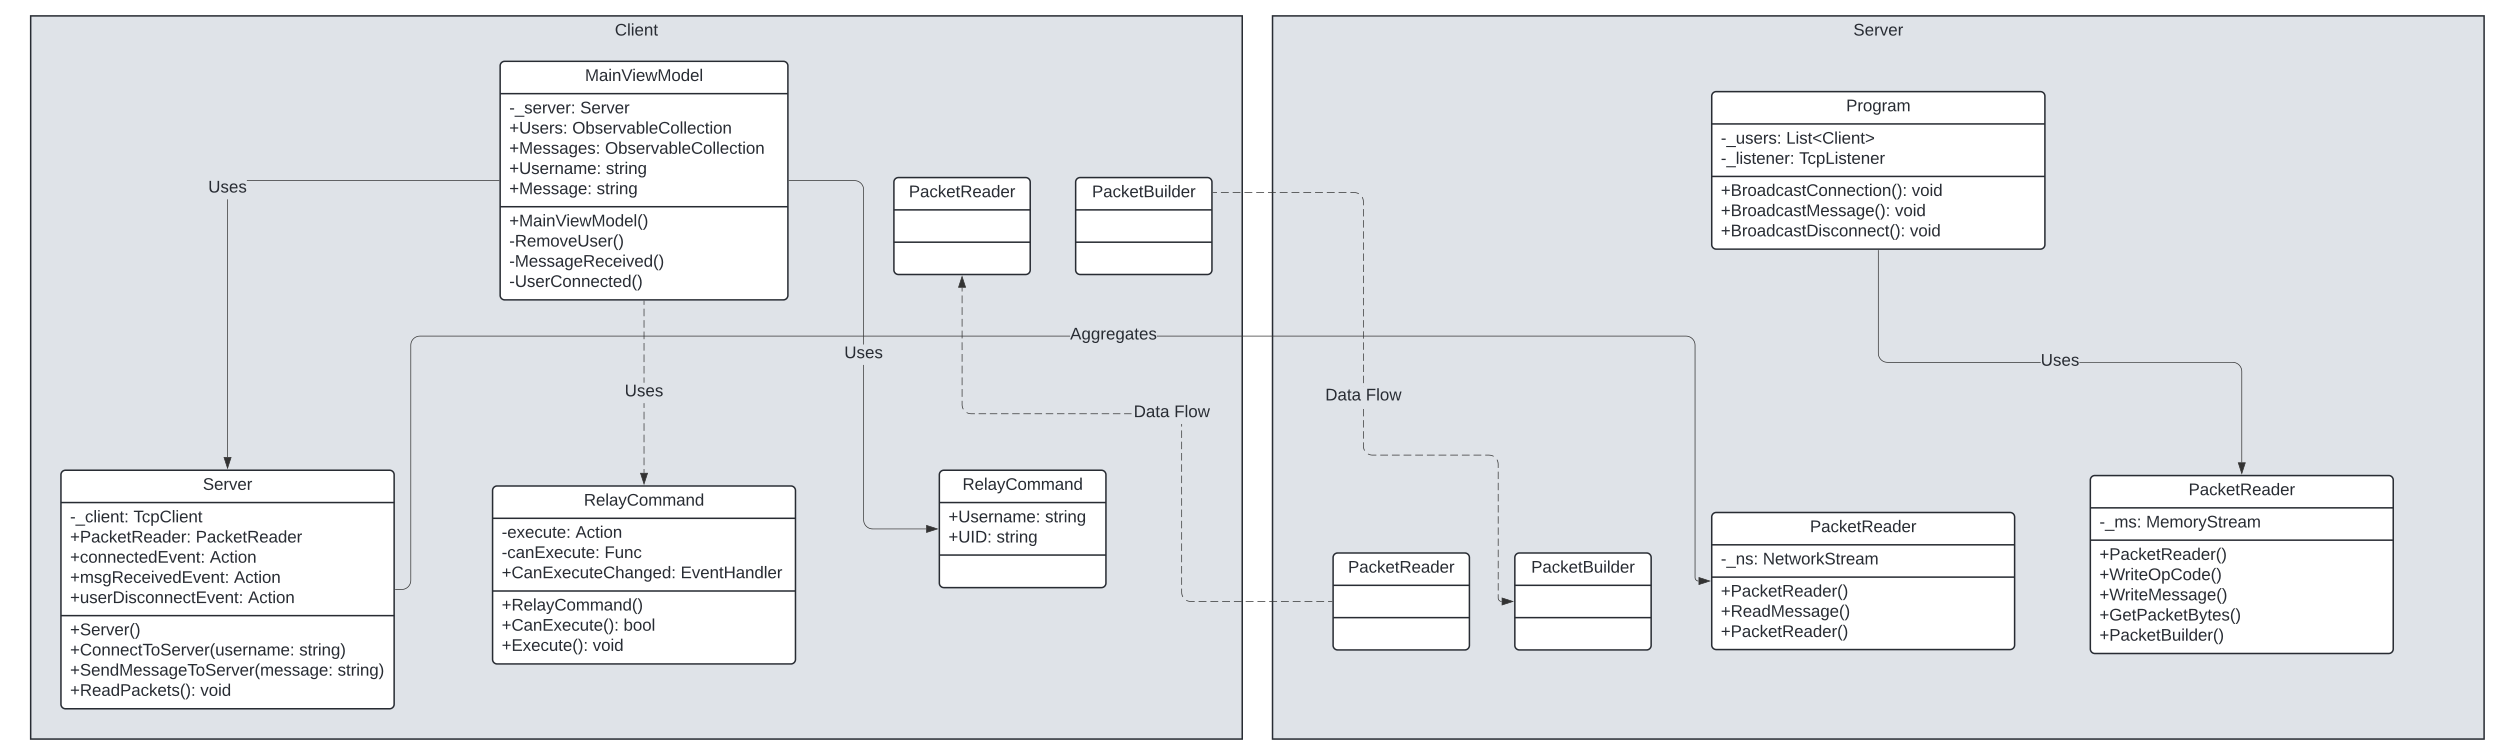 <svg xmlns="http://www.w3.org/2000/svg" xmlns:xlink="http://www.w3.org/1999/xlink" xmlns:lucid="lucid" width="3301.5" height="997"><g transform="translate(-2079.5 221)" lucid:page-tab-id="HWEp-vi-RSFO"><path d="M2000-500h3500v1500H2000z" fill="#fff"/><path d="M2120-200h1600v955H2120z" stroke="#282c33" stroke-width="2" fill="#dfe3e8"/><use xlink:href="#a" transform="matrix(1,0,0,1,2128,-192) translate(763.415 17.956)"/><path d="M3760-200h1600v955H3760z" stroke="#282c33" stroke-width="2" fill="#dfe3e8"/><use xlink:href="#b" transform="matrix(1,0,0,1,3768,-192) translate(759.019 17.956)"/><path d="M2160 406a6 6 0 0 1 6-6h428a6 6 0 0 1 6 6v303a6 6 0 0 1-6 6h-428a6 6 0 0 1-6-6z" stroke="#282c33" stroke-width="2" fill="#fff"/><path d="M2160 442.67h440M2160 592h440" stroke="#282c33" stroke-width="2" fill="none"/><use xlink:href="#c" transform="matrix(1,0,0,1,2168,408) translate(179.346 17.944)"/><use xlink:href="#d" transform="matrix(1,0,0,1,2172,450.667) translate(0 18.111)"/><use xlink:href="#e" transform="matrix(1,0,0,1,2172,450.667) translate(83.765 18.111)"/><use xlink:href="#f" transform="matrix(1,0,0,1,2172,450.667) translate(0 44.778)"/><use xlink:href="#g" transform="matrix(1,0,0,1,2172,450.667) translate(165.926 44.778)"/><use xlink:href="#h" transform="matrix(1,0,0,1,2172,450.667) translate(0 71.444)"/><use xlink:href="#i" transform="matrix(1,0,0,1,2172,450.667) translate(184.568 71.444)"/><use xlink:href="#j" transform="matrix(1,0,0,1,2172,450.667) translate(0 98.111)"/><use xlink:href="#i" transform="matrix(1,0,0,1,2172,450.667) translate(216.481 98.111)"/><use xlink:href="#k" transform="matrix(1,0,0,1,2172,450.667) translate(0 124.778)"/><use xlink:href="#l" transform="matrix(1,0,0,1,2172,450.667) translate(235 124.778)"/><use xlink:href="#m" transform="matrix(1,0,0,1,2172,600) translate(0 17.944)"/><use xlink:href="#n" transform="matrix(1,0,0,1,2172,600) translate(0 44.611)"/><use xlink:href="#o" transform="matrix(1,0,0,1,2172,600) translate(302.654 44.611)"/><use xlink:href="#p" transform="matrix(1,0,0,1,2172,600) translate(0 71.278)"/><use xlink:href="#o" transform="matrix(1,0,0,1,2172,600) translate(353.333 71.278)"/><use xlink:href="#q" transform="matrix(1,0,0,1,2172,600) translate(0 97.944)"/><use xlink:href="#r" transform="matrix(1,0,0,1,2172,600) translate(172.037 97.944)"/><path d="M2730 426.8a6 6 0 0 1 6-6h388a6 6 0 0 1 6 6v223a6 6 0 0 1-6 6h-388a6 6 0 0 1-6-6z" stroke="#282c33" stroke-width="2" fill="#fff"/><path d="M2730 463.48h400m-400 96h400" stroke="#282c33" stroke-width="2" fill="none"/><use xlink:href="#s" transform="matrix(1,0,0,1,2738,428.811) translate(112.525 17.944)"/><use xlink:href="#t" transform="matrix(1,0,0,1,2742,471.477) translate(0 17.778)"/><use xlink:href="#u" transform="matrix(1,0,0,1,2742,471.477) translate(97.469 17.778)"/><use xlink:href="#v" transform="matrix(1,0,0,1,2742,471.477) translate(0 44.444)"/><use xlink:href="#w" transform="matrix(1,0,0,1,2742,471.477) translate(135.741 44.444)"/><use xlink:href="#x" transform="matrix(1,0,0,1,2742,471.477) translate(0 71.111)"/><use xlink:href="#y" transform="matrix(1,0,0,1,2742,471.477) translate(236.296 71.111)"/><use xlink:href="#z" transform="matrix(1,0,0,1,2742,567.477) translate(0 17.778)"/><use xlink:href="#A" transform="matrix(1,0,0,1,2742,567.477) translate(0 44.444)"/><use xlink:href="#B" transform="matrix(1,0,0,1,2742,567.477) translate(160.926 44.444)"/><use xlink:href="#C" transform="matrix(1,0,0,1,2742,567.477) translate(0 71.111)"/><use xlink:href="#r" transform="matrix(1,0,0,1,2742,567.477) translate(120.247 71.111)"/><path d="M3320 406a6 6 0 0 1 6-6h208a6 6 0 0 1 6 6v143a6 6 0 0 1-6 6h-208a6 6 0 0 1-6-6z" stroke="#282c33" stroke-width="2" fill="#fff"/><path d="M3320 442.67h220M3320 512h220" stroke="#282c33" stroke-width="2" fill="none"/><use xlink:href="#s" transform="matrix(1,0,0,1,3328,408) translate(22.525 17.944)"/><use xlink:href="#D" transform="matrix(1,0,0,1,3332,450.667) translate(0 18.111)"/><use xlink:href="#E" transform="matrix(1,0,0,1,3332,450.667) translate(127.593 18.111)"/><use xlink:href="#F" transform="matrix(1,0,0,1,3332,450.667) translate(0 44.778)"/><use xlink:href="#G" transform="matrix(1,0,0,1,3332,450.667) translate(63.457 44.778)"/><path d="M2740-134a6 6 0 0 1 6-6h368a6 6 0 0 1 6 6v303a6 6 0 0 1-6 6h-368a6 6 0 0 1-6-6z" stroke="#282c33" stroke-width="2" fill="#fff"/><path d="M2740-97.33h380M2740 52h380" stroke="#282c33" stroke-width="2" fill="none"/><use xlink:href="#H" transform="matrix(1,0,0,1,2748,-132) translate(104.006 17.944)"/><use xlink:href="#I" transform="matrix(1,0,0,1,2752,-89.333) translate(0 18.111)"/><use xlink:href="#J" transform="matrix(1,0,0,1,2752,-89.333) translate(93.642 18.111)"/><use xlink:href="#K" transform="matrix(1,0,0,1,2752,-89.333) translate(0 44.778)"/><use xlink:href="#L" transform="matrix(1,0,0,1,2752,-89.333) translate(83.21 44.778)"/><use xlink:href="#M" transform="matrix(1,0,0,1,2752,-89.333) translate(0 71.444)"/><use xlink:href="#N" transform="matrix(1,0,0,1,2752,-89.333) translate(126.481 71.444)"/><use xlink:href="#O" transform="matrix(1,0,0,1,2752,-89.333) translate(0 98.111)"/><use xlink:href="#E" transform="matrix(1,0,0,1,2752,-89.333) translate(127.593 98.111)"/><use xlink:href="#P" transform="matrix(1,0,0,1,2752,-89.333) translate(0 124.778)"/><use xlink:href="#G" transform="matrix(1,0,0,1,2752,-89.333) translate(115.37 124.778)"/><use xlink:href="#Q" transform="matrix(1,0,0,1,2752,60) translate(0 17.944)"/><use xlink:href="#R" transform="matrix(1,0,0,1,2752,60) translate(0 44.611)"/><use xlink:href="#S" transform="matrix(1,0,0,1,2752,60) translate(0 71.278)"/><use xlink:href="#T" transform="matrix(1,0,0,1,2752,60) translate(0 97.944)"/><path d="M3260 19.5a6 6 0 0 1 6-6h168a6 6 0 0 1 6 6v116a6 6 0 0 1-6 6h-168a6 6 0 0 1-6-6z" stroke="#282c33" stroke-width="2" fill="#fff"/><path d="M3260 56.17h180m-180 42.66h180" stroke="#282c33" stroke-width="2" fill="none"/><use xlink:href="#U" transform="matrix(1,0,0,1,3268,21.5) translate(11.691 17.944)"/><path d="M3500 19.5a6 6 0 0 1 6-6h168a6 6 0 0 1 6 6v116a6 6 0 0 1-6 6h-168a6 6 0 0 1-6-6z" stroke="#282c33" stroke-width="2" fill="#fff"/><path d="M3500 56.17h180m-180 42.66h180" stroke="#282c33" stroke-width="2" fill="none"/><use xlink:href="#V" transform="matrix(1,0,0,1,3508,21.5) translate(13.574 17.944)"/><path d="M3840 515.3a6 6 0 0 1 6-6h168a6 6 0 0 1 6 6v116a6 6 0 0 1-6 6h-168a6 6 0 0 1-6-6z" stroke="#282c33" stroke-width="2" fill="#fff"/><path d="M3840 551.98h180m-180 42.66h180" stroke="#282c33" stroke-width="2" fill="none"/><use xlink:href="#U" transform="matrix(1,0,0,1,3848,517.311) translate(11.691 17.944)"/><path d="M4080 515.3a6 6 0 0 1 6-6h168a6 6 0 0 1 6 6v116a6 6 0 0 1-6 6h-168a6 6 0 0 1-6-6z" stroke="#282c33" stroke-width="2" fill="#fff"/><path d="M4080 551.98h180m-180 42.66h180" stroke="#282c33" stroke-width="2" fill="none"/><use xlink:href="#V" transform="matrix(1,0,0,1,4088,517.311) translate(13.574 17.944)"/><path d="M4340 461.8a6 6 0 0 1 6-6h388a6 6 0 0 1 6 6v169a6 6 0 0 1-6 6h-388a6 6 0 0 1-6-6z" stroke="#282c33" stroke-width="2" fill="#fff"/><path d="M4340 498.48h400m-400 42.66h400" stroke="#282c33" stroke-width="2" fill="none"/><use xlink:href="#U" transform="matrix(1,0,0,1,4348,463.811) translate(121.691 17.944)"/><use xlink:href="#W" transform="matrix(1,0,0,1,4352,506.477) translate(0 17.944)"/><use xlink:href="#X" transform="matrix(1,0,0,1,4352,506.477) translate(55.494 17.944)"/><use xlink:href="#Y" transform="matrix(1,0,0,1,4352,549.144) translate(0 17.778)"/><use xlink:href="#Z" transform="matrix(1,0,0,1,4352,549.144) translate(0 44.444)"/><use xlink:href="#aa" transform="matrix(1,0,0,1,4352,549.144) translate(0 71.111)"/><path d="M4840 413a6 6 0 0 1 6-6h388a6 6 0 0 1 6 6v223a6 6 0 0 1-6 6h-388a6 6 0 0 1-6-6z" stroke="#282c33" stroke-width="2" fill="#fff"/><path d="M4840 449.67h400m-400 42.66h400" stroke="#282c33" stroke-width="2" fill="none"/><use xlink:href="#U" transform="matrix(1,0,0,1,4848,415) translate(121.691 17.944)"/><use xlink:href="#ab" transform="matrix(1,0,0,1,4852,457.667) translate(0 17.944)"/><use xlink:href="#ac" transform="matrix(1,0,0,1,4852,457.667) translate(61.605 17.944)"/><use xlink:href="#Y" transform="matrix(1,0,0,1,4852,500.333) translate(0 18.111)"/><use xlink:href="#ad" transform="matrix(1,0,0,1,4852,500.333) translate(0 44.778)"/><use xlink:href="#ae" transform="matrix(1,0,0,1,4852,500.333) translate(0 71.444)"/><use xlink:href="#af" transform="matrix(1,0,0,1,4852,500.333) translate(0 98.111)"/><use xlink:href="#ag" transform="matrix(1,0,0,1,4852,500.333) translate(0 124.778)"/><path d="M4340-94a6 6 0 0 1 6-6h428a6 6 0 0 1 6 6v196a6 6 0 0 1-6 6h-428a6 6 0 0 1-6-6z" stroke="#282c33" stroke-width="2" fill="#fff"/><path d="M4340-57.33h440M4340 12h440" stroke="#282c33" stroke-width="2" fill="none"/><g><use xlink:href="#ah" transform="matrix(1,0,0,1,4348,-92) translate(169.5 17.944)"/></g><g><use xlink:href="#ai" transform="matrix(1,0,0,1,4352,-49.333) translate(0 18.111)"/><use xlink:href="#aj" transform="matrix(1,0,0,1,4352,-49.333) translate(86.296 18.111)"/><use xlink:href="#ak" transform="matrix(1,0,0,1,4352,-49.333) translate(0 44.778)"/><use xlink:href="#al" transform="matrix(1,0,0,1,4352,-49.333) translate(103.457 44.778)"/></g><g><use xlink:href="#am" transform="matrix(1,0,0,1,4352,20) translate(0 17.778)"/><use xlink:href="#an" transform="matrix(1,0,0,1,4352,20) translate(252.16 17.778)"/><use xlink:href="#ao" transform="matrix(1,0,0,1,4352,20) translate(0 44.444)"/><use xlink:href="#ap" transform="matrix(1,0,0,1,4352,20) translate(230 44.444)"/><use xlink:href="#aq" transform="matrix(1,0,0,1,4352,20) translate(0 71.111)"/><use xlink:href="#r" transform="matrix(1,0,0,1,4352,20) translate(249.691 71.111)"/></g><path d="M2380.47 382.62h-.94V42.22h.94zM2738.5 17.98h-332.97v-.96h332.97z" stroke="#333" stroke-width=".05" fill="#333"/><path d="M2739 17.98h-.5v-.96h.5z" fill="#333"/><path stroke="#333" stroke-width=".05" fill="#333"/><path d="M2380 397.38l-4.64-14.26h9.28z" fill="#333"/><path d="M2380 398.92l-5.3-16.28h10.6zm-3.98-15.33l3.98 12.25 3.98-12.26z" stroke="#333" stroke-width=".05" fill="#333"/><g><use xlink:href="#ar" transform="matrix(1,0,0,1,2354.469,15.283) translate(0.005 17.956)"/></g><path d="M2930.47 403.43h-.94v-5.05h.94zm0-10.1h-.94v-10.07h.94zm0-15.12h-.94v-10.07h.94zm0-15.12h-.94V353h.94zm0-15.12h-.94v-10.1h.94zm0-15.13h-.94v-10.1h.94zm0-15.13h-.94v-6.33h.94zm0-33.26h-.94v-7.08h.94zm0-12.13h-.94v-10.07h.94zm0-15.12h-.94V247.1h.94zm0-15.12h-.94v-10.1h.94zm0-15.13h-.94v-10.1h.94zm0-15.13h-.94v-10.1h.94zm0-15.13h-.94V186.6h.94zm0-15.13h-.94v-5.04h.94z" stroke="#333" stroke-width=".05" fill="#333"/><path d="M2930.47 176.5h-.94v-.5h.94z" fill="#333"/><path stroke="#333" stroke-width=".05" fill="#333"/><path d="M2930 418.2l-4.64-14.27h9.28z" fill="#333"/><path d="M2930 419.73l-5.3-16.28h10.6zm-3.98-15.33l3.98 12.26 3.98-12.26z" stroke="#333" stroke-width=".05" fill="#333"/><g><use xlink:href="#ar" transform="matrix(1,0,0,1,2904.469,284.439) translate(0.005 17.956)"/></g><path d="M3838.5 573.8h-5.18v-.96h5.18zm-10.36 0h-10.36v-.96h10.36zm-15.54 0h-10.36v-.96h10.36zm-15.54 0h-10.37v-.96h10.36zm-15.55 0h-10.35v-.96h10.36zm-15.53 0h-10.36v-.96h10.37zm-15.54 0h-10.36v-.96h10.36zm-15.54 0h-10.37v-.96h10.36zm-15.55 0H3709v-.96h10.35zm-15.54 0h-10.36v-.96h10.37zm-15.54 0h-10.36v-.96h10.36zm-15.54 0h-10.36v-.96h10.36zm-25.95-2.22l1.67.7 1.76.4 1.82.16h5.16v.95h-5.2l-1.93-.17-1.9-.45-1.8-.75-.58-.35.5-.8zm-6.3-10.3l.15 1.83.42 1.77.7 1.67.3.5-.8.5-.36-.56-.75-1.8-.45-1.92-.15-1.93v-5h.94zm0-9.92h-.94v-9.95h.94zm0-14.93h-.94v-9.95h.94zm0-14.92h-.94v-9.95h.94zm0-14.92h-.94v-9.95h.94zm0-14.93h-.94v-9.95h.94zm0-14.93h-.94v-9.95h.94zm0-14.92h-.94v-9.95h.94zm0-14.93h-.94v-9.95h.94zm0-14.93h-.94V422h.94zm0-14.92h-.94v-9.95h.94zm0-14.93h-.94v-9.96h.94zm0-14.94h-.94v-9.95h.94zm0-14.93h-.94v-9.95h.94zm0-14.92h-.94v-9.94h.94zm0-14.92h-.94v-3.5h.94zm-66.65-16.5h-9.86v-.95h9.86zm-14.78 0h-9.86v-.95h9.86zm-14.78 0h-9.85v-.95h9.86zm-14.78 0h-9.85v-.95h9.85zm-14.78 0h-9.85v-.95h9.85zm-14.77 0h-9.86v-.95h9.86zm-14.78 0h-9.85v-.95h9.85zm-14.78 0h-9.85v-.95h9.85zm-14.78 0h-9.86v-.95h9.85zm-14.78 0h-9.86v-.95h9.86zm-14.78 0h-9.86v-.95h9.86zm-14.78 0h-9.85v-.95h9.86zm-14.78 0h-9.85v-.95h9.85zm-14.78 0h-9.85v-.95h9.85zm-24.93-2.2l1.67.7 1.76.4 1.82.15h4.9v.95H3362l-1.93-.15-1.9-.46-1.8-.75-.58-.35.5-.8zm-6.3-10.3l.15 1.83.42 1.77.7 1.67.3.5-.8.5-.36-.57-.75-1.8-.45-1.9-.15-1.95v-5.17h.94zm0-10.28h-.94v-10.3h.94zm0-15.45h-.94v-10.3h.94zm0-15.45h-.94v-10.3h.94zm0-15.45h-.94v-10.3h.94zm0-15.46h-.94V231h.94zm0-15.46h-.94v-10.3h.94zm0-15.45h-.94v-10.3h.94zm0-15.46h-.94v-10.3h.94zm0-15.45h-.94v-10.3h.94zm0-15.47h-.94v-5.15h.94z" stroke="#333" stroke-width=".05" fill="#333"/><path d="M3839 573.8h-.5v-.96h.5z" fill="#333"/><path stroke="#333" stroke-width=".05" fill="#333"/><path d="M3354.64 158.38h-9.28l4.64-14.26z" fill="#333"/><path d="M3355.3 158.86h-10.6l5.3-16.28zm-9.28-.95h7.96l-3.98-12.25z" stroke="#333" stroke-width=".05" fill="#333"/><g><use xlink:href="#as" transform="matrix(1,0,0,1,3576.625,311.939) translate(0.005 17.956)"/><use xlink:href="#at" transform="matrix(1,0,0,1,3576.625,311.939) translate(53.56 17.956)"/></g><path d="M4058.47 568.68l.06.66.15.63.25.6.34.56.42.5.48.4.56.35.6.25.63.15.68.06-.07.94-.76-.06-.78-.18-.74-.3-.68-.42-.6-.52-.52-.6-.42-.7-.3-.73-.2-.78-.05-.8v-4.9h.94zm0-9.8h-.94v-9.82h.94zm0-14.73h-.94v-9.8h.94zm0-14.72h-.94v-9.82h.94zm0-14.72h-.94v-9.8h.94zm0-14.72h-.94v-9.82h.94zm0-14.73h-.94v-9.8h.94zm0-14.72h-.94v-9.8l.94-.02zm0-14.72h-.94V446h.94zm0-14.72h-.94v-9.8h.94zm0-14.72h-.94v-9.82h.94zm0-14.73h-.94v-9.8h.94zm-1.35-25.3l.75 1.8.45 1.92.15 1.93v4.93h-.94v-4.88l-.15-1.82-.42-1.76-.7-1.67-.3-.5.8-.5zm-9.17-6.65l1.9.45 1.8.75.58.35-.5.8-.5-.3-1.67-.7-1.76-.4-1.82-.15h-5.1v-.96h5.14zm-161.18-1.4l1.67.68 1.76.42 1.82.14h5.1v.96H3892l-1.93-.16-1.9-.45-1.8-.75-.58-.35.5-.8zm25.76 2.2h-10.26v-.96h10.26zm15.4 0h-10.26v-.96h10.26zm15.4 0h-10.26v-.96h10.26zm15.4 0h-10.26v-.96h10.26zm15.4 0h-10.26v-.96h10.26zm15.4 0h-10.26v-.96h10.26zm15.4 0h-10.26v-.96h10.26zm15.4 0h-10.26v-.96h10.26zm15.4 0h-10.26v-.96h10.26zm-155.26-12.5l.15 1.82.42 1.76.7 1.67.3.5-.8.5-.36-.57-.75-1.8-.45-1.9-.15-1.94v-4.9h.94zm0-9.76h-.94v-9.78h.94zm0-14.66h-.94v-9.78h.94zm0-14.67h-.94v-9.8h.94zm0-39.04h-.94v-.08h.94zm0-4.97h-.94v-9.8h.94zm0-14.68h-.94v-9.78h.94zm0-14.66h-.94v-9.78h.94zm0-14.67h-.94v-9.8h.94zm0-14.68h-.94v-9.78h.94zm0-14.66h-.94v-9.78h.94zm0-14.67h-.94v-9.8h.94zm0-14.68h-.94v-9.78h.94zm0-14.66h-.94v-9.78h.94zm0-14.67h-.94v-9.8h.94zm0-14.68h-.94v-9.78h.94zm0-14.66h-.94v-9.78h.94zm0-14.67h-.94v-9.8h.94zm0-14.68h-.94v-9.78h.94zm0-14.66h-.94v-9.78h.94zm0-14.67h-.94v-9.8h.94zm-1.35-25.23l.75 1.8.45 1.9.15 1.95v4.9h-.94v-4.87l-.15-1.82-.42-1.76-.7-1.67-.3-.5.8-.5zm-9.17-6.66l1.9.47 1.8.75.58.34-.5.8-.5-.3-1.67-.7-1.76-.4-1.82-.15h-5.16v-.94h5.2zm-183.27.8h-5.18v-.94h5.18zm15.54 0h-10.36v-.94h10.36zm15.54 0h-10.36v-.94h10.36zm15.54 0h-10.36v-.94h10.36zm15.55 0h-10.36v-.94h10.35zm15.54 0h-10.37v-.94h10.36zm15.53 0h-10.36v-.94h10.36zm15.54 0h-10.36v-.94h10.37zm15.54 0h-10.35v-.94H3811zm15.56 0h-10.37v-.94h10.36zm15.54 0h-10.36v-.94h10.36zm15.54 0h-10.36v-.94h10.36z" stroke="#333" stroke-width=".05" fill="#333"/><path d="M3681.5 33.8h-.5v-.94h.5z" fill="#333"/><path stroke="#333" stroke-width=".05" fill="#333"/><path d="M4077.38 573.3l-14.26 4.65v-9.28z" fill="#333"/><path d="M4078.92 573.3l-16.28 5.3v-10.58zm-15.33 4l12.24-4-12.25-3.97z" stroke="#333" stroke-width=".05" fill="#333"/><g><use xlink:href="#as" transform="matrix(1,0,0,1,3829.625,289.855) translate(0.005 17.956)"/><use xlink:href="#at" transform="matrix(1,0,0,1,3829.625,289.855) translate(53.56 17.956)"/></g><path d="M3220.47 465.48l.15 1.82.42 1.76.7 1.67.94 1.54 1.17 1.38 1.38 1.17 1.54.95 1.67.7 1.76.4 1.82.15h70.6v.96h-70.64l-1.93-.16-1.9-.45-1.8-.75-1.68-1.03-1.5-1.28-1.26-1.5-1.02-1.66-.75-1.8-.45-1.9-.15-1.94V260.97h.94zm-10.52-448.3l1.9.45 1.8.75 1.68 1.03 1.5 1.28 1.26 1.5 1.02 1.66.75 1.8.45 1.9.15 1.94v204.55h-.94V29.53l-.15-1.83-.42-1.76-.7-1.67-.94-1.54-1.17-1.38-1.38-1.17-1.54-.95-1.67-.7-1.76-.4-1.82-.15h-86.48v-.96h86.52z" stroke="#333" stroke-width=".05" fill="#333"/><path d="M3121.5 17.98h-.5v-.96h.5z" fill="#333"/><path stroke="#333" stroke-width=".05" fill="#333"/><path d="M3317.38 477.5l-14.26 4.63v-9.26z" fill="#333"/><path d="M3318.92 477.5l-16.28 5.3v-10.6zm-15.33 3.98l12.24-3.98-12.25-3.98z" stroke="#333" stroke-width=".05" fill="#333"/><g><use xlink:href="#ar" transform="matrix(1,0,0,1,3194.469,234.033) translate(0.005 17.956)"/></g><path d="M3492.7 223.32h-858.68l-1.82.15-1.76.42-1.67.68-1.54.94-1.38 1.18-1.17 1.37-.95 1.55-.7 1.67-.4 1.74-.16 1.83v310.65l-.15 1.93-.45 1.9-.75 1.8-1.03 1.68-1.28 1.5-1.5 1.26-1.66 1.02-1.8.75-1.9.45-1.94.15h-8.52v-.95h8.48l1.82-.14 1.76-.42 1.67-.7 1.54-.94 1.38-1.17 1.17-1.38.95-1.54.7-1.67.4-1.76.16-1.82V234.83l.15-1.93.45-1.9.75-1.82 1.03-1.67 1.28-1.47 1.5-1.28 1.66-1.02 1.8-.75 1.9-.45 1.94-.16h858.73zm815.25-.8l1.9.46 1.8.75 1.68 1.02 1.5 1.28 1.26 1.48 1.02 1.68.75 1.8.45 1.92.16 1.93v306.85l.05.66.15.63.25.6.34.56.42.5.48.4.56.35.6.25.63.15.68.06-.07.94-.76-.06-.78-.18-.74-.3-.68-.42-.6-.52-.52-.6-.42-.7-.3-.73-.2-.78-.06-.8V234.88l-.14-1.83-.42-1.75-.7-1.68-.94-1.55-1.17-1.37-1.38-1.17-1.54-.95-1.67-.7-1.76-.4-1.82-.16h-698.62v-.95h698.66z" stroke="#333" stroke-width=".05" fill="#333"/><path d="M2601.5 557.98h-.5V557h.5z" fill="#333"/><path stroke="#333" stroke-width=".05" fill="#333"/><path d="M4337.38 546.3l-14.26 4.65v-9.28z" fill="#333"/><path d="M4338.92 546.3l-16.28 5.3v-10.58zm-15.33 4l12.24-4-12.25-3.97z" stroke="#333" stroke-width=".05" fill="#333"/><g><use xlink:href="#au" transform="matrix(1,0,0,1,3492.707,209.381) translate(0.005 17.956)"/></g><path d="M5028.02 257.02l1.93.16 1.9.45 1.8.75 1.68 1.03 1.5 1.28 1.26 1.5 1.02 1.66.75 1.8.45 1.9.16 1.94v120.14h-.95v-120.1l-.15-1.82-.42-1.76-.7-1.67-.94-1.54-1.17-1.38-1.38-1.17-1.54-.95-1.67-.7-1.76-.4-1.82-.15h-202.45v-.96zm-467.4-9.72l.42 1.76.7 1.67.94 1.54 1.17 1.38 1.38 1.17 1.54.95 1.67.7 1.76.4 1.82.15h202.45v.96h-202.5l-1.92-.16-1.9-.45-1.8-.75-1.68-1.03-1.5-1.28-1.26-1.5-1.02-1.66-.75-1.8-.45-1.9-.16-1.94V109.5h.95v135.98z" stroke="#333" stroke-width=".05" fill="#333"/><path d="M4560.48 109.5h-.95v-.5h.95z" fill="#333"/><path stroke="#333" stroke-width=".05" fill="#333"/><path d="M5040 404.38l-4.64-14.26h9.28z" fill="#333"/><path d="M5040 405.92l-5.3-16.28h10.6zm-3.98-15.33l3.98 12.25 3.98-12.26z" stroke="#333" stroke-width=".05" fill="#333"/><g><use xlink:href="#ar" transform="matrix(1,0,0,1,4774.469,244.033) translate(0.005 17.956)"/></g><defs><path fill="#282c33" d="M212-179c-10-28-35-45-73-45-59 0-87 40-87 99 0 60 29 101 89 101 43 0 62-24 78-52l27 14C228-24 195 4 139 4 59 4 22-46 18-125c-6-104 99-153 187-111 19 9 31 26 39 46" id="av"/><path fill="#282c33" d="M24 0v-261h32V0H24" id="aw"/><path fill="#282c33" d="M24-231v-30h32v30H24zM24 0v-190h32V0H24" id="ax"/><path fill="#282c33" d="M100-194c63 0 86 42 84 106H49c0 40 14 67 53 68 26 1 43-12 49-29l28 8c-11 28-37 45-77 45C44 4 14-33 15-96c1-61 26-98 85-98zm52 81c6-60-76-77-97-28-3 7-6 17-6 28h103" id="ay"/><path fill="#282c33" d="M117-194c89-4 53 116 60 194h-32v-121c0-31-8-49-39-48C34-167 62-67 57 0H25l-1-190h30c1 10-1 24 2 32 11-22 29-35 61-36" id="az"/><path fill="#282c33" d="M59-47c-2 24 18 29 38 22v24C64 9 27 4 27-40v-127H5v-23h24l9-43h21v43h35v23H59v120" id="aA"/><g id="a"><use transform="matrix(0.062,0,0,0.062,0,0)" xlink:href="#av"/><use transform="matrix(0.062,0,0,0.062,16.148,0)" xlink:href="#aw"/><use transform="matrix(0.062,0,0,0.062,21.073,0)" xlink:href="#ax"/><use transform="matrix(0.062,0,0,0.062,25.998,0)" xlink:href="#ay"/><use transform="matrix(0.062,0,0,0.062,38.467,0)" xlink:href="#az"/><use transform="matrix(0.062,0,0,0.062,50.936,0)" xlink:href="#aA"/></g><path fill="#282c33" d="M185-189c-5-48-123-54-124 2 14 75 158 14 163 119 3 78-121 87-175 55-17-10-28-26-33-46l33-7c5 56 141 63 141-1 0-78-155-14-162-118-5-82 145-84 179-34 5 7 8 16 11 25" id="aB"/><path fill="#282c33" d="M114-163C36-179 61-72 57 0H25l-1-190h30c1 12-1 29 2 39 6-27 23-49 58-41v29" id="aC"/><path fill="#282c33" d="M108 0H70L1-190h34L89-25l56-165h34" id="aD"/><g id="b"><use transform="matrix(0.062,0,0,0.062,0,0)" xlink:href="#aB"/><use transform="matrix(0.062,0,0,0.062,14.963,0)" xlink:href="#ay"/><use transform="matrix(0.062,0,0,0.062,27.432,0)" xlink:href="#aC"/><use transform="matrix(0.062,0,0,0.062,34.851,0)" xlink:href="#aD"/><use transform="matrix(0.062,0,0,0.062,46.073,0)" xlink:href="#ay"/><use transform="matrix(0.062,0,0,0.062,58.543,0)" xlink:href="#aC"/></g><g id="c"><use transform="matrix(0.062,0,0,0.062,0,0)" xlink:href="#aB"/><use transform="matrix(0.062,0,0,0.062,14.815,0)" xlink:href="#ay"/><use transform="matrix(0.062,0,0,0.062,27.16,0)" xlink:href="#aC"/><use transform="matrix(0.062,0,0,0.062,34.506,0)" xlink:href="#aD"/><use transform="matrix(0.062,0,0,0.062,45.617,0)" xlink:href="#ay"/><use transform="matrix(0.062,0,0,0.062,57.963,0)" xlink:href="#aC"/></g><path fill="#282c33" d="M16-82v-28h88v28H16" id="aE"/><path fill="#282c33" d="M-5 72V49h209v23H-5" id="aF"/><path fill="#282c33" d="M96-169c-40 0-48 33-48 73s9 75 48 75c24 0 41-14 43-38l32 2c-6 37-31 61-74 61-59 0-76-41-82-99-10-93 101-131 147-64 4 7 5 14 7 22l-32 3c-4-21-16-35-41-35" id="aG"/><path fill="#282c33" d="M33-154v-36h34v36H33zM33 0v-36h34V0H33" id="aH"/><g id="d"><use transform="matrix(0.062,0,0,0.062,0,0)" xlink:href="#aE"/><use transform="matrix(0.062,0,0,0.062,7.346,0)" xlink:href="#aF"/><use transform="matrix(0.062,0,0,0.062,19.691,0)" xlink:href="#aG"/><use transform="matrix(0.062,0,0,0.062,30.802,0)" xlink:href="#aw"/><use transform="matrix(0.062,0,0,0.062,35.679,0)" xlink:href="#ax"/><use transform="matrix(0.062,0,0,0.062,40.556,0)" xlink:href="#ay"/><use transform="matrix(0.062,0,0,0.062,52.901,0)" xlink:href="#az"/><use transform="matrix(0.062,0,0,0.062,65.247,0)" xlink:href="#aA"/><use transform="matrix(0.062,0,0,0.062,71.42,0)" xlink:href="#aH"/></g><path fill="#282c33" d="M127-220V0H93v-220H8v-28h204v28h-85" id="aI"/><path fill="#282c33" d="M115-194c55 1 70 41 70 98S169 2 115 4C84 4 66-9 55-30l1 105H24l-1-265h31l2 30c10-21 28-34 59-34zm-8 174c40 0 45-34 45-75s-6-73-45-74c-42 0-51 32-51 76 0 43 10 73 51 73" id="aJ"/><g id="e"><use transform="matrix(0.062,0,0,0.062,0,0)" xlink:href="#aI"/><use transform="matrix(0.062,0,0,0.062,11.049,0)" xlink:href="#aG"/><use transform="matrix(0.062,0,0,0.062,22.16,0)" xlink:href="#aJ"/><use transform="matrix(0.062,0,0,0.062,34.506,0)" xlink:href="#av"/><use transform="matrix(0.062,0,0,0.062,50.494,0)" xlink:href="#aw"/><use transform="matrix(0.062,0,0,0.062,55.37,0)" xlink:href="#ax"/><use transform="matrix(0.062,0,0,0.062,60.247,0)" xlink:href="#ay"/><use transform="matrix(0.062,0,0,0.062,72.593,0)" xlink:href="#az"/><use transform="matrix(0.062,0,0,0.062,84.938,0)" xlink:href="#aA"/></g><path fill="#282c33" d="M118-107v75H92v-75H18v-26h74v-75h26v75h74v26h-74" id="aK"/><path fill="#282c33" d="M30-248c87 1 191-15 191 75 0 78-77 80-158 76V0H30v-248zm33 125c57 0 124 11 124-50 0-59-68-47-124-48v98" id="aL"/><path fill="#282c33" d="M141-36C126-15 110 5 73 4 37 3 15-17 15-53c-1-64 63-63 125-63 3-35-9-54-41-54-24 1-41 7-42 31l-33-3c5-37 33-52 76-52 45 0 72 20 72 64v82c-1 20 7 32 28 27v20c-31 9-61-2-59-35zM48-53c0 20 12 33 32 33 41-3 63-29 60-74-43 2-92-5-92 41" id="aM"/><path fill="#282c33" d="M143 0L79-87 56-68V0H24v-261h32v163l83-92h37l-77 82L181 0h-38" id="aN"/><path fill="#282c33" d="M233-177c-1 41-23 64-60 70L243 0h-38l-65-103H63V0H30v-248c88 3 205-21 203 71zM63-129c60-2 137 13 137-47 0-61-80-42-137-45v92" id="aO"/><path fill="#282c33" d="M85-194c31 0 48 13 60 33l-1-100h32l1 261h-30c-2-10 0-23-3-31C134-8 116 4 85 4 32 4 16-35 15-94c0-66 23-100 70-100zm9 24c-40 0-46 34-46 75 0 40 6 74 45 74 42 0 51-32 51-76 0-42-9-74-50-73" id="aP"/><g id="f"><use transform="matrix(0.062,0,0,0.062,0,0)" xlink:href="#aK"/><use transform="matrix(0.062,0,0,0.062,12.963,0)" xlink:href="#aL"/><use transform="matrix(0.062,0,0,0.062,27.778,0)" xlink:href="#aM"/><use transform="matrix(0.062,0,0,0.062,40.123,0)" xlink:href="#aG"/><use transform="matrix(0.062,0,0,0.062,51.235,0)" xlink:href="#aN"/><use transform="matrix(0.062,0,0,0.062,62.346,0)" xlink:href="#ay"/><use transform="matrix(0.062,0,0,0.062,74.691,0)" xlink:href="#aA"/><use transform="matrix(0.062,0,0,0.062,80.864,0)" xlink:href="#aO"/><use transform="matrix(0.062,0,0,0.062,96.852,0)" xlink:href="#ay"/><use transform="matrix(0.062,0,0,0.062,109.198,0)" xlink:href="#aM"/><use transform="matrix(0.062,0,0,0.062,121.543,0)" xlink:href="#aP"/><use transform="matrix(0.062,0,0,0.062,133.889,0)" xlink:href="#ay"/><use transform="matrix(0.062,0,0,0.062,146.235,0)" xlink:href="#aC"/><use transform="matrix(0.062,0,0,0.062,153.58,0)" xlink:href="#aH"/></g><g id="g"><use transform="matrix(0.062,0,0,0.062,0,0)" xlink:href="#aL"/><use transform="matrix(0.062,0,0,0.062,14.815,0)" xlink:href="#aM"/><use transform="matrix(0.062,0,0,0.062,27.16,0)" xlink:href="#aG"/><use transform="matrix(0.062,0,0,0.062,38.272,0)" xlink:href="#aN"/><use transform="matrix(0.062,0,0,0.062,49.383,0)" xlink:href="#ay"/><use transform="matrix(0.062,0,0,0.062,61.728,0)" xlink:href="#aA"/><use transform="matrix(0.062,0,0,0.062,67.901,0)" xlink:href="#aO"/><use transform="matrix(0.062,0,0,0.062,83.889,0)" xlink:href="#ay"/><use transform="matrix(0.062,0,0,0.062,96.235,0)" xlink:href="#aM"/><use transform="matrix(0.062,0,0,0.062,108.58,0)" xlink:href="#aP"/><use transform="matrix(0.062,0,0,0.062,120.926,0)" xlink:href="#ay"/><use transform="matrix(0.062,0,0,0.062,133.272,0)" xlink:href="#aC"/></g><path fill="#282c33" d="M100-194c62-1 85 37 85 99 1 63-27 99-86 99S16-35 15-95c0-66 28-99 85-99zM99-20c44 1 53-31 53-75 0-43-8-75-51-75s-53 32-53 75 10 74 51 75" id="aQ"/><path fill="#282c33" d="M30 0v-248h187v28H63v79h144v27H63v87h162V0H30" id="aR"/><g id="h"><use transform="matrix(0.062,0,0,0.062,0,0)" xlink:href="#aK"/><use transform="matrix(0.062,0,0,0.062,12.963,0)" xlink:href="#aG"/><use transform="matrix(0.062,0,0,0.062,24.074,0)" xlink:href="#aQ"/><use transform="matrix(0.062,0,0,0.062,36.42,0)" xlink:href="#az"/><use transform="matrix(0.062,0,0,0.062,48.765,0)" xlink:href="#az"/><use transform="matrix(0.062,0,0,0.062,61.111,0)" xlink:href="#ay"/><use transform="matrix(0.062,0,0,0.062,73.457,0)" xlink:href="#aG"/><use transform="matrix(0.062,0,0,0.062,84.568,0)" xlink:href="#aA"/><use transform="matrix(0.062,0,0,0.062,90.741,0)" xlink:href="#ay"/><use transform="matrix(0.062,0,0,0.062,103.086,0)" xlink:href="#aP"/><use transform="matrix(0.062,0,0,0.062,115.432,0)" xlink:href="#aR"/><use transform="matrix(0.062,0,0,0.062,130.247,0)" xlink:href="#aD"/><use transform="matrix(0.062,0,0,0.062,141.358,0)" xlink:href="#ay"/><use transform="matrix(0.062,0,0,0.062,153.704,0)" xlink:href="#az"/><use transform="matrix(0.062,0,0,0.062,166.049,0)" xlink:href="#aA"/><use transform="matrix(0.062,0,0,0.062,172.222,0)" xlink:href="#aH"/></g><path fill="#282c33" d="M205 0l-28-72H64L36 0H1l101-248h38L239 0h-34zm-38-99l-47-123c-12 45-31 82-46 123h93" id="aS"/><g id="i"><use transform="matrix(0.062,0,0,0.062,0,0)" xlink:href="#aS"/><use transform="matrix(0.062,0,0,0.062,14.815,0)" xlink:href="#aG"/><use transform="matrix(0.062,0,0,0.062,25.926,0)" xlink:href="#aA"/><use transform="matrix(0.062,0,0,0.062,32.099,0)" xlink:href="#ax"/><use transform="matrix(0.062,0,0,0.062,36.975,0)" xlink:href="#aQ"/><use transform="matrix(0.062,0,0,0.062,49.321,0)" xlink:href="#az"/></g><path fill="#282c33" d="M210-169c-67 3-38 105-44 169h-31v-121c0-29-5-50-35-48C34-165 62-65 56 0H25l-1-190h30c1 10-1 24 2 32 10-44 99-50 107 0 11-21 27-35 58-36 85-2 47 119 55 194h-31v-121c0-29-5-49-35-48" id="aT"/><path fill="#282c33" d="M135-143c-3-34-86-38-87 0 15 53 115 12 119 90S17 21 10-45l28-5c4 36 97 45 98 0-10-56-113-15-118-90-4-57 82-63 122-42 12 7 21 19 24 35" id="aU"/><path fill="#282c33" d="M177-190C167-65 218 103 67 71c-23-6-38-20-44-43l32-5c15 47 100 32 89-28v-30C133-14 115 1 83 1 29 1 15-40 15-95c0-56 16-97 71-98 29-1 48 16 59 35 1-10 0-23 2-32h30zM94-22c36 0 50-32 50-73 0-42-14-75-50-75-39 0-46 34-46 75s6 73 46 73" id="aV"/><g id="j"><use transform="matrix(0.062,0,0,0.062,0,0)" xlink:href="#aK"/><use transform="matrix(0.062,0,0,0.062,12.963,0)" xlink:href="#aT"/><use transform="matrix(0.062,0,0,0.062,31.42,0)" xlink:href="#aU"/><use transform="matrix(0.062,0,0,0.062,42.531,0)" xlink:href="#aV"/><use transform="matrix(0.062,0,0,0.062,54.877,0)" xlink:href="#aO"/><use transform="matrix(0.062,0,0,0.062,70.864,0)" xlink:href="#ay"/><use transform="matrix(0.062,0,0,0.062,83.21,0)" xlink:href="#aG"/><use transform="matrix(0.062,0,0,0.062,94.321,0)" xlink:href="#ay"/><use transform="matrix(0.062,0,0,0.062,106.667,0)" xlink:href="#ax"/><use transform="matrix(0.062,0,0,0.062,111.543,0)" xlink:href="#aD"/><use transform="matrix(0.062,0,0,0.062,122.654,0)" xlink:href="#ay"/><use transform="matrix(0.062,0,0,0.062,135,0)" xlink:href="#aP"/><use transform="matrix(0.062,0,0,0.062,147.346,0)" xlink:href="#aR"/><use transform="matrix(0.062,0,0,0.062,162.16,0)" xlink:href="#aD"/><use transform="matrix(0.062,0,0,0.062,173.272,0)" xlink:href="#ay"/><use transform="matrix(0.062,0,0,0.062,185.617,0)" xlink:href="#az"/><use transform="matrix(0.062,0,0,0.062,197.963,0)" xlink:href="#aA"/><use transform="matrix(0.062,0,0,0.062,204.136,0)" xlink:href="#aH"/></g><path fill="#282c33" d="M84 4C-5 8 30-112 23-190h32v120c0 31 7 50 39 49 72-2 45-101 50-169h31l1 190h-30c-1-10 1-25-2-33-11 22-28 36-60 37" id="aW"/><path fill="#282c33" d="M30-248c118-7 216 8 213 122C240-48 200 0 122 0H30v-248zM63-27c89 8 146-16 146-99s-60-101-146-95v194" id="aX"/><g id="k"><use transform="matrix(0.062,0,0,0.062,0,0)" xlink:href="#aK"/><use transform="matrix(0.062,0,0,0.062,12.963,0)" xlink:href="#aW"/><use transform="matrix(0.062,0,0,0.062,25.309,0)" xlink:href="#aU"/><use transform="matrix(0.062,0,0,0.062,36.42,0)" xlink:href="#ay"/><use transform="matrix(0.062,0,0,0.062,48.765,0)" xlink:href="#aC"/><use transform="matrix(0.062,0,0,0.062,56.111,0)" xlink:href="#aX"/><use transform="matrix(0.062,0,0,0.062,72.099,0)" xlink:href="#ax"/><use transform="matrix(0.062,0,0,0.062,76.975,0)" xlink:href="#aU"/><use transform="matrix(0.062,0,0,0.062,88.086,0)" xlink:href="#aG"/><use transform="matrix(0.062,0,0,0.062,99.198,0)" xlink:href="#aQ"/><use transform="matrix(0.062,0,0,0.062,111.543,0)" xlink:href="#az"/><use transform="matrix(0.062,0,0,0.062,123.889,0)" xlink:href="#az"/><use transform="matrix(0.062,0,0,0.062,136.235,0)" xlink:href="#ay"/><use transform="matrix(0.062,0,0,0.062,148.58,0)" xlink:href="#aG"/><use transform="matrix(0.062,0,0,0.062,159.691,0)" xlink:href="#aA"/><use transform="matrix(0.062,0,0,0.062,165.864,0)" xlink:href="#aR"/><use transform="matrix(0.062,0,0,0.062,180.679,0)" xlink:href="#aD"/><use transform="matrix(0.062,0,0,0.062,191.79,0)" xlink:href="#ay"/><use transform="matrix(0.062,0,0,0.062,204.136,0)" xlink:href="#az"/><use transform="matrix(0.062,0,0,0.062,216.481,0)" xlink:href="#aA"/><use transform="matrix(0.062,0,0,0.062,222.654,0)" xlink:href="#aH"/></g><g id="l"><use transform="matrix(0.062,0,0,0.062,0,0)" xlink:href="#aS"/><use transform="matrix(0.062,0,0,0.062,14.815,0)" xlink:href="#aG"/><use transform="matrix(0.062,0,0,0.062,25.926,0)" xlink:href="#aA"/><use transform="matrix(0.062,0,0,0.062,32.099,0)" xlink:href="#ax"/><use transform="matrix(0.062,0,0,0.062,36.975,0)" xlink:href="#aQ"/><use transform="matrix(0.062,0,0,0.062,49.321,0)" xlink:href="#az"/></g><path fill="#282c33" d="M87 75C49 33 22-17 22-94c0-76 28-126 65-167h31c-38 41-64 92-64 168S80 34 118 75H87" id="aY"/><path fill="#282c33" d="M33-261c38 41 65 92 65 168S71 34 33 75H2C39 34 66-17 66-93S39-220 2-261h31" id="aZ"/><g id="m"><use transform="matrix(0.062,0,0,0.062,0,0)" xlink:href="#aK"/><use transform="matrix(0.062,0,0,0.062,12.963,0)" xlink:href="#aB"/><use transform="matrix(0.062,0,0,0.062,27.778,0)" xlink:href="#ay"/><use transform="matrix(0.062,0,0,0.062,40.123,0)" xlink:href="#aC"/><use transform="matrix(0.062,0,0,0.062,47.469,0)" xlink:href="#aD"/><use transform="matrix(0.062,0,0,0.062,58.58,0)" xlink:href="#ay"/><use transform="matrix(0.062,0,0,0.062,70.926,0)" xlink:href="#aC"/><use transform="matrix(0.062,0,0,0.062,78.272,0)" xlink:href="#aY"/><use transform="matrix(0.062,0,0,0.062,85.617,0)" xlink:href="#aZ"/></g><g id="n"><use transform="matrix(0.062,0,0,0.062,0,0)" xlink:href="#aK"/><use transform="matrix(0.062,0,0,0.062,12.963,0)" xlink:href="#av"/><use transform="matrix(0.062,0,0,0.062,28.951,0)" xlink:href="#aQ"/><use transform="matrix(0.062,0,0,0.062,41.296,0)" xlink:href="#az"/><use transform="matrix(0.062,0,0,0.062,53.642,0)" xlink:href="#az"/><use transform="matrix(0.062,0,0,0.062,65.988,0)" xlink:href="#ay"/><use transform="matrix(0.062,0,0,0.062,78.333,0)" xlink:href="#aG"/><use transform="matrix(0.062,0,0,0.062,89.444,0)" xlink:href="#aA"/><use transform="matrix(0.062,0,0,0.062,95.617,0)" xlink:href="#aI"/><use transform="matrix(0.062,0,0,0.062,106.667,0)" xlink:href="#aQ"/><use transform="matrix(0.062,0,0,0.062,119.012,0)" xlink:href="#aB"/><use transform="matrix(0.062,0,0,0.062,133.827,0)" xlink:href="#ay"/><use transform="matrix(0.062,0,0,0.062,146.173,0)" xlink:href="#aC"/><use transform="matrix(0.062,0,0,0.062,153.519,0)" xlink:href="#aD"/><use transform="matrix(0.062,0,0,0.062,164.63,0)" xlink:href="#ay"/><use transform="matrix(0.062,0,0,0.062,176.975,0)" xlink:href="#aC"/><use transform="matrix(0.062,0,0,0.062,184.321,0)" xlink:href="#aY"/><use transform="matrix(0.062,0,0,0.062,191.667,0)" xlink:href="#aW"/><use transform="matrix(0.062,0,0,0.062,204.012,0)" xlink:href="#aU"/><use transform="matrix(0.062,0,0,0.062,215.123,0)" xlink:href="#ay"/><use transform="matrix(0.062,0,0,0.062,227.469,0)" xlink:href="#aC"/><use transform="matrix(0.062,0,0,0.062,234.815,0)" xlink:href="#az"/><use transform="matrix(0.062,0,0,0.062,247.16,0)" xlink:href="#aM"/><use transform="matrix(0.062,0,0,0.062,259.506,0)" xlink:href="#aT"/><use transform="matrix(0.062,0,0,0.062,277.963,0)" xlink:href="#ay"/><use transform="matrix(0.062,0,0,0.062,290.309,0)" xlink:href="#aH"/></g><g id="o"><use transform="matrix(0.062,0,0,0.062,0,0)" xlink:href="#aU"/><use transform="matrix(0.062,0,0,0.062,11.111,0)" xlink:href="#aA"/><use transform="matrix(0.062,0,0,0.062,17.284,0)" xlink:href="#aC"/><use transform="matrix(0.062,0,0,0.062,24.63,0)" xlink:href="#ax"/><use transform="matrix(0.062,0,0,0.062,29.506,0)" xlink:href="#az"/><use transform="matrix(0.062,0,0,0.062,41.852,0)" xlink:href="#aV"/><use transform="matrix(0.062,0,0,0.062,54.198,0)" xlink:href="#aZ"/></g><path fill="#282c33" d="M240 0l2-218c-23 76-54 145-80 218h-23L58-218 59 0H30v-248h44l77 211c21-75 51-140 76-211h43V0h-30" id="ba"/><g id="p"><use transform="matrix(0.062,0,0,0.062,0,0)" xlink:href="#aK"/><use transform="matrix(0.062,0,0,0.062,12.963,0)" xlink:href="#aB"/><use transform="matrix(0.062,0,0,0.062,27.778,0)" xlink:href="#ay"/><use transform="matrix(0.062,0,0,0.062,40.123,0)" xlink:href="#az"/><use transform="matrix(0.062,0,0,0.062,52.469,0)" xlink:href="#aP"/><use transform="matrix(0.062,0,0,0.062,64.815,0)" xlink:href="#ba"/><use transform="matrix(0.062,0,0,0.062,83.272,0)" xlink:href="#ay"/><use transform="matrix(0.062,0,0,0.062,95.617,0)" xlink:href="#aU"/><use transform="matrix(0.062,0,0,0.062,106.728,0)" xlink:href="#aU"/><use transform="matrix(0.062,0,0,0.062,117.84,0)" xlink:href="#aM"/><use transform="matrix(0.062,0,0,0.062,130.185,0)" xlink:href="#aV"/><use transform="matrix(0.062,0,0,0.062,142.531,0)" xlink:href="#ay"/><use transform="matrix(0.062,0,0,0.062,154.877,0)" xlink:href="#aI"/><use transform="matrix(0.062,0,0,0.062,165.926,0)" xlink:href="#aQ"/><use transform="matrix(0.062,0,0,0.062,178.272,0)" xlink:href="#aB"/><use transform="matrix(0.062,0,0,0.062,193.086,0)" xlink:href="#ay"/><use transform="matrix(0.062,0,0,0.062,205.432,0)" xlink:href="#aC"/><use transform="matrix(0.062,0,0,0.062,212.778,0)" xlink:href="#aD"/><use transform="matrix(0.062,0,0,0.062,223.889,0)" xlink:href="#ay"/><use transform="matrix(0.062,0,0,0.062,236.235,0)" xlink:href="#aC"/><use transform="matrix(0.062,0,0,0.062,243.58,0)" xlink:href="#aY"/><use transform="matrix(0.062,0,0,0.062,250.926,0)" xlink:href="#aT"/><use transform="matrix(0.062,0,0,0.062,269.383,0)" xlink:href="#ay"/><use transform="matrix(0.062,0,0,0.062,281.728,0)" xlink:href="#aU"/><use transform="matrix(0.062,0,0,0.062,292.84,0)" xlink:href="#aU"/><use transform="matrix(0.062,0,0,0.062,303.951,0)" xlink:href="#aM"/><use transform="matrix(0.062,0,0,0.062,316.296,0)" xlink:href="#aV"/><use transform="matrix(0.062,0,0,0.062,328.642,0)" xlink:href="#ay"/><use transform="matrix(0.062,0,0,0.062,340.988,0)" xlink:href="#aH"/></g><g id="q"><use transform="matrix(0.062,0,0,0.062,0,0)" xlink:href="#aK"/><use transform="matrix(0.062,0,0,0.062,12.963,0)" xlink:href="#aO"/><use transform="matrix(0.062,0,0,0.062,28.951,0)" xlink:href="#ay"/><use transform="matrix(0.062,0,0,0.062,41.296,0)" xlink:href="#aM"/><use transform="matrix(0.062,0,0,0.062,53.642,0)" xlink:href="#aP"/><use transform="matrix(0.062,0,0,0.062,65.988,0)" xlink:href="#aL"/><use transform="matrix(0.062,0,0,0.062,80.802,0)" xlink:href="#aM"/><use transform="matrix(0.062,0,0,0.062,93.148,0)" xlink:href="#aG"/><use transform="matrix(0.062,0,0,0.062,104.259,0)" xlink:href="#aN"/><use transform="matrix(0.062,0,0,0.062,115.37,0)" xlink:href="#ay"/><use transform="matrix(0.062,0,0,0.062,127.716,0)" xlink:href="#aA"/><use transform="matrix(0.062,0,0,0.062,133.889,0)" xlink:href="#aU"/><use transform="matrix(0.062,0,0,0.062,145,0)" xlink:href="#aY"/><use transform="matrix(0.062,0,0,0.062,152.346,0)" xlink:href="#aZ"/><use transform="matrix(0.062,0,0,0.062,159.691,0)" xlink:href="#aH"/></g><g id="r"><use transform="matrix(0.062,0,0,0.062,0,0)" xlink:href="#aD"/><use transform="matrix(0.062,0,0,0.062,11.111,0)" xlink:href="#aQ"/><use transform="matrix(0.062,0,0,0.062,23.457,0)" xlink:href="#ax"/><use transform="matrix(0.062,0,0,0.062,28.333,0)" xlink:href="#aP"/></g><path fill="#282c33" d="M179-190L93 31C79 59 56 82 12 73V49c39 6 53-20 64-50L1-190h34L92-34l54-156h33" id="bb"/><g id="s"><use transform="matrix(0.062,0,0,0.062,0,0)" xlink:href="#aO"/><use transform="matrix(0.062,0,0,0.062,15.988,0)" xlink:href="#ay"/><use transform="matrix(0.062,0,0,0.062,28.333,0)" xlink:href="#aw"/><use transform="matrix(0.062,0,0,0.062,33.21,0)" xlink:href="#aM"/><use transform="matrix(0.062,0,0,0.062,45.556,0)" xlink:href="#bb"/><use transform="matrix(0.062,0,0,0.062,56.667,0)" xlink:href="#av"/><use transform="matrix(0.062,0,0,0.062,72.654,0)" xlink:href="#aQ"/><use transform="matrix(0.062,0,0,0.062,85,0)" xlink:href="#aT"/><use transform="matrix(0.062,0,0,0.062,103.457,0)" xlink:href="#aT"/><use transform="matrix(0.062,0,0,0.062,121.914,0)" xlink:href="#aM"/><use transform="matrix(0.062,0,0,0.062,134.259,0)" xlink:href="#az"/><use transform="matrix(0.062,0,0,0.062,146.605,0)" xlink:href="#aP"/></g><path fill="#282c33" d="M141 0L90-78 38 0H4l68-98-65-92h35l48 74 47-74h35l-64 92 68 98h-35" id="bc"/><g id="t"><use transform="matrix(0.062,0,0,0.062,0,0)" xlink:href="#aE"/><use transform="matrix(0.062,0,0,0.062,7.346,0)" xlink:href="#ay"/><use transform="matrix(0.062,0,0,0.062,19.691,0)" xlink:href="#bc"/><use transform="matrix(0.062,0,0,0.062,30.802,0)" xlink:href="#ay"/><use transform="matrix(0.062,0,0,0.062,43.148,0)" xlink:href="#aG"/><use transform="matrix(0.062,0,0,0.062,54.259,0)" xlink:href="#aW"/><use transform="matrix(0.062,0,0,0.062,66.605,0)" xlink:href="#aA"/><use transform="matrix(0.062,0,0,0.062,72.778,0)" xlink:href="#ay"/><use transform="matrix(0.062,0,0,0.062,85.123,0)" xlink:href="#aH"/></g><g id="u"><use transform="matrix(0.062,0,0,0.062,0,0)" xlink:href="#aS"/><use transform="matrix(0.062,0,0,0.062,14.815,0)" xlink:href="#aG"/><use transform="matrix(0.062,0,0,0.062,25.926,0)" xlink:href="#aA"/><use transform="matrix(0.062,0,0,0.062,32.099,0)" xlink:href="#ax"/><use transform="matrix(0.062,0,0,0.062,36.975,0)" xlink:href="#aQ"/><use transform="matrix(0.062,0,0,0.062,49.321,0)" xlink:href="#az"/></g><g id="v"><use transform="matrix(0.062,0,0,0.062,0,0)" xlink:href="#aE"/><use transform="matrix(0.062,0,0,0.062,7.346,0)" xlink:href="#aG"/><use transform="matrix(0.062,0,0,0.062,18.457,0)" xlink:href="#aM"/><use transform="matrix(0.062,0,0,0.062,30.802,0)" xlink:href="#az"/><use transform="matrix(0.062,0,0,0.062,43.148,0)" xlink:href="#aR"/><use transform="matrix(0.062,0,0,0.062,57.963,0)" xlink:href="#bc"/><use transform="matrix(0.062,0,0,0.062,69.074,0)" xlink:href="#ay"/><use transform="matrix(0.062,0,0,0.062,81.42,0)" xlink:href="#aG"/><use transform="matrix(0.062,0,0,0.062,92.531,0)" xlink:href="#aW"/><use transform="matrix(0.062,0,0,0.062,104.877,0)" xlink:href="#aA"/><use transform="matrix(0.062,0,0,0.062,111.049,0)" xlink:href="#ay"/><use transform="matrix(0.062,0,0,0.062,123.395,0)" xlink:href="#aH"/></g><path fill="#282c33" d="M63-220v92h138v28H63V0H30v-248h175v28H63" id="bd"/><g id="w"><use transform="matrix(0.062,0,0,0.062,0,0)" xlink:href="#bd"/><use transform="matrix(0.062,0,0,0.062,13.519,0)" xlink:href="#aW"/><use transform="matrix(0.062,0,0,0.062,25.864,0)" xlink:href="#az"/><use transform="matrix(0.062,0,0,0.062,38.21,0)" xlink:href="#aG"/></g><path fill="#282c33" d="M106-169C34-169 62-67 57 0H25v-261h32l-1 103c12-21 28-36 61-36 89 0 53 116 60 194h-32v-121c2-32-8-49-39-48" id="be"/><g id="x"><use transform="matrix(0.062,0,0,0.062,0,0)" xlink:href="#aK"/><use transform="matrix(0.062,0,0,0.062,12.963,0)" xlink:href="#av"/><use transform="matrix(0.062,0,0,0.062,28.951,0)" xlink:href="#aM"/><use transform="matrix(0.062,0,0,0.062,41.296,0)" xlink:href="#az"/><use transform="matrix(0.062,0,0,0.062,53.642,0)" xlink:href="#aR"/><use transform="matrix(0.062,0,0,0.062,68.457,0)" xlink:href="#bc"/><use transform="matrix(0.062,0,0,0.062,79.568,0)" xlink:href="#ay"/><use transform="matrix(0.062,0,0,0.062,91.914,0)" xlink:href="#aG"/><use transform="matrix(0.062,0,0,0.062,103.025,0)" xlink:href="#aW"/><use transform="matrix(0.062,0,0,0.062,115.37,0)" xlink:href="#aA"/><use transform="matrix(0.062,0,0,0.062,121.543,0)" xlink:href="#ay"/><use transform="matrix(0.062,0,0,0.062,133.889,0)" xlink:href="#av"/><use transform="matrix(0.062,0,0,0.062,149.877,0)" xlink:href="#be"/><use transform="matrix(0.062,0,0,0.062,162.222,0)" xlink:href="#aM"/><use transform="matrix(0.062,0,0,0.062,174.568,0)" xlink:href="#az"/><use transform="matrix(0.062,0,0,0.062,186.914,0)" xlink:href="#aV"/><use transform="matrix(0.062,0,0,0.062,199.259,0)" xlink:href="#ay"/><use transform="matrix(0.062,0,0,0.062,211.605,0)" xlink:href="#aP"/><use transform="matrix(0.062,0,0,0.062,223.951,0)" xlink:href="#aH"/></g><path fill="#282c33" d="M197 0v-115H63V0H30v-248h33v105h134v-105h34V0h-34" id="bf"/><g id="y"><use transform="matrix(0.062,0,0,0.062,0,0)" xlink:href="#aR"/><use transform="matrix(0.062,0,0,0.062,14.815,0)" xlink:href="#aD"/><use transform="matrix(0.062,0,0,0.062,25.926,0)" xlink:href="#ay"/><use transform="matrix(0.062,0,0,0.062,38.272,0)" xlink:href="#az"/><use transform="matrix(0.062,0,0,0.062,50.617,0)" xlink:href="#aA"/><use transform="matrix(0.062,0,0,0.062,56.79,0)" xlink:href="#bf"/><use transform="matrix(0.062,0,0,0.062,72.778,0)" xlink:href="#aM"/><use transform="matrix(0.062,0,0,0.062,85.123,0)" xlink:href="#az"/><use transform="matrix(0.062,0,0,0.062,97.469,0)" xlink:href="#aP"/><use transform="matrix(0.062,0,0,0.062,109.815,0)" xlink:href="#aw"/><use transform="matrix(0.062,0,0,0.062,114.691,0)" xlink:href="#ay"/><use transform="matrix(0.062,0,0,0.062,127.037,0)" xlink:href="#aC"/></g><g id="z"><use transform="matrix(0.062,0,0,0.062,0,0)" xlink:href="#aK"/><use transform="matrix(0.062,0,0,0.062,12.963,0)" xlink:href="#aO"/><use transform="matrix(0.062,0,0,0.062,28.951,0)" xlink:href="#ay"/><use transform="matrix(0.062,0,0,0.062,41.296,0)" xlink:href="#aw"/><use transform="matrix(0.062,0,0,0.062,46.173,0)" xlink:href="#aM"/><use transform="matrix(0.062,0,0,0.062,58.519,0)" xlink:href="#bb"/><use transform="matrix(0.062,0,0,0.062,69.63,0)" xlink:href="#av"/><use transform="matrix(0.062,0,0,0.062,85.617,0)" xlink:href="#aQ"/><use transform="matrix(0.062,0,0,0.062,97.963,0)" xlink:href="#aT"/><use transform="matrix(0.062,0,0,0.062,116.42,0)" xlink:href="#aT"/><use transform="matrix(0.062,0,0,0.062,134.877,0)" xlink:href="#aM"/><use transform="matrix(0.062,0,0,0.062,147.222,0)" xlink:href="#az"/><use transform="matrix(0.062,0,0,0.062,159.568,0)" xlink:href="#aP"/><use transform="matrix(0.062,0,0,0.062,171.914,0)" xlink:href="#aY"/><use transform="matrix(0.062,0,0,0.062,179.259,0)" xlink:href="#aZ"/></g><g id="A"><use transform="matrix(0.062,0,0,0.062,0,0)" xlink:href="#aK"/><use transform="matrix(0.062,0,0,0.062,12.963,0)" xlink:href="#av"/><use transform="matrix(0.062,0,0,0.062,28.951,0)" xlink:href="#aM"/><use transform="matrix(0.062,0,0,0.062,41.296,0)" xlink:href="#az"/><use transform="matrix(0.062,0,0,0.062,53.642,0)" xlink:href="#aR"/><use transform="matrix(0.062,0,0,0.062,68.457,0)" xlink:href="#bc"/><use transform="matrix(0.062,0,0,0.062,79.568,0)" xlink:href="#ay"/><use transform="matrix(0.062,0,0,0.062,91.914,0)" xlink:href="#aG"/><use transform="matrix(0.062,0,0,0.062,103.025,0)" xlink:href="#aW"/><use transform="matrix(0.062,0,0,0.062,115.37,0)" xlink:href="#aA"/><use transform="matrix(0.062,0,0,0.062,121.543,0)" xlink:href="#ay"/><use transform="matrix(0.062,0,0,0.062,133.889,0)" xlink:href="#aY"/><use transform="matrix(0.062,0,0,0.062,141.235,0)" xlink:href="#aZ"/><use transform="matrix(0.062,0,0,0.062,148.58,0)" xlink:href="#aH"/></g><path fill="#282c33" d="M115-194c53 0 69 39 70 98 0 66-23 100-70 100C84 3 66-7 56-30L54 0H23l1-261h32v101c10-23 28-34 59-34zm-8 174c40 0 45-34 45-75 0-40-5-75-45-74-42 0-51 32-51 76 0 43 10 73 51 73" id="bg"/><g id="B"><use transform="matrix(0.062,0,0,0.062,0,0)" xlink:href="#bg"/><use transform="matrix(0.062,0,0,0.062,12.346,0)" xlink:href="#aQ"/><use transform="matrix(0.062,0,0,0.062,24.691,0)" xlink:href="#aQ"/><use transform="matrix(0.062,0,0,0.062,37.037,0)" xlink:href="#aw"/></g><g id="C"><use transform="matrix(0.062,0,0,0.062,0,0)" xlink:href="#aK"/><use transform="matrix(0.062,0,0,0.062,12.963,0)" xlink:href="#aR"/><use transform="matrix(0.062,0,0,0.062,27.778,0)" xlink:href="#bc"/><use transform="matrix(0.062,0,0,0.062,38.889,0)" xlink:href="#ay"/><use transform="matrix(0.062,0,0,0.062,51.235,0)" xlink:href="#aG"/><use transform="matrix(0.062,0,0,0.062,62.346,0)" xlink:href="#aW"/><use transform="matrix(0.062,0,0,0.062,74.691,0)" xlink:href="#aA"/><use transform="matrix(0.062,0,0,0.062,80.864,0)" xlink:href="#ay"/><use transform="matrix(0.062,0,0,0.062,93.21,0)" xlink:href="#aY"/><use transform="matrix(0.062,0,0,0.062,100.556,0)" xlink:href="#aZ"/><use transform="matrix(0.062,0,0,0.062,107.901,0)" xlink:href="#aH"/></g><path fill="#282c33" d="M232-93c-1 65-40 97-104 97C67 4 28-28 28-90v-158h33c8 89-33 224 67 224 102 0 64-133 71-224h33v155" id="bh"/><g id="D"><use transform="matrix(0.062,0,0,0.062,0,0)" xlink:href="#aK"/><use transform="matrix(0.062,0,0,0.062,12.963,0)" xlink:href="#bh"/><use transform="matrix(0.062,0,0,0.062,28.951,0)" xlink:href="#aU"/><use transform="matrix(0.062,0,0,0.062,40.062,0)" xlink:href="#ay"/><use transform="matrix(0.062,0,0,0.062,52.407,0)" xlink:href="#aC"/><use transform="matrix(0.062,0,0,0.062,59.753,0)" xlink:href="#az"/><use transform="matrix(0.062,0,0,0.062,72.099,0)" xlink:href="#aM"/><use transform="matrix(0.062,0,0,0.062,84.444,0)" xlink:href="#aT"/><use transform="matrix(0.062,0,0,0.062,102.901,0)" xlink:href="#ay"/><use transform="matrix(0.062,0,0,0.062,115.247,0)" xlink:href="#aH"/></g><g id="E"><use transform="matrix(0.062,0,0,0.062,0,0)" xlink:href="#aU"/><use transform="matrix(0.062,0,0,0.062,11.111,0)" xlink:href="#aA"/><use transform="matrix(0.062,0,0,0.062,17.284,0)" xlink:href="#aC"/><use transform="matrix(0.062,0,0,0.062,24.63,0)" xlink:href="#ax"/><use transform="matrix(0.062,0,0,0.062,29.506,0)" xlink:href="#az"/><use transform="matrix(0.062,0,0,0.062,41.852,0)" xlink:href="#aV"/></g><path fill="#282c33" d="M33 0v-248h34V0H33" id="bi"/><g id="F"><use transform="matrix(0.062,0,0,0.062,0,0)" xlink:href="#aK"/><use transform="matrix(0.062,0,0,0.062,12.963,0)" xlink:href="#bh"/><use transform="matrix(0.062,0,0,0.062,28.951,0)" xlink:href="#bi"/><use transform="matrix(0.062,0,0,0.062,35.123,0)" xlink:href="#aX"/><use transform="matrix(0.062,0,0,0.062,51.111,0)" xlink:href="#aH"/></g><g id="G"><use transform="matrix(0.062,0,0,0.062,0,0)" xlink:href="#aU"/><use transform="matrix(0.062,0,0,0.062,11.111,0)" xlink:href="#aA"/><use transform="matrix(0.062,0,0,0.062,17.284,0)" xlink:href="#aC"/><use transform="matrix(0.062,0,0,0.062,24.63,0)" xlink:href="#ax"/><use transform="matrix(0.062,0,0,0.062,29.506,0)" xlink:href="#az"/><use transform="matrix(0.062,0,0,0.062,41.852,0)" xlink:href="#aV"/></g><path fill="#282c33" d="M137 0h-34L2-248h35l83 218 83-218h36" id="bj"/><path fill="#282c33" d="M206 0h-36l-40-164L89 0H53L-1-190h32L70-26l43-164h34l41 164 42-164h31" id="bk"/><g id="H"><use transform="matrix(0.062,0,0,0.062,0,0)" xlink:href="#ba"/><use transform="matrix(0.062,0,0,0.062,18.457,0)" xlink:href="#aM"/><use transform="matrix(0.062,0,0,0.062,30.802,0)" xlink:href="#ax"/><use transform="matrix(0.062,0,0,0.062,35.679,0)" xlink:href="#az"/><use transform="matrix(0.062,0,0,0.062,48.025,0)" xlink:href="#bj"/><use transform="matrix(0.062,0,0,0.062,62.407,0)" xlink:href="#ax"/><use transform="matrix(0.062,0,0,0.062,67.284,0)" xlink:href="#ay"/><use transform="matrix(0.062,0,0,0.062,79.63,0)" xlink:href="#bk"/><use transform="matrix(0.062,0,0,0.062,95.617,0)" xlink:href="#ba"/><use transform="matrix(0.062,0,0,0.062,114.074,0)" xlink:href="#aQ"/><use transform="matrix(0.062,0,0,0.062,126.42,0)" xlink:href="#aP"/><use transform="matrix(0.062,0,0,0.062,138.765,0)" xlink:href="#ay"/><use transform="matrix(0.062,0,0,0.062,151.111,0)" xlink:href="#aw"/></g><g id="I"><use transform="matrix(0.062,0,0,0.062,0,0)" xlink:href="#aE"/><use transform="matrix(0.062,0,0,0.062,7.346,0)" xlink:href="#aF"/><use transform="matrix(0.062,0,0,0.062,19.691,0)" xlink:href="#aU"/><use transform="matrix(0.062,0,0,0.062,30.802,0)" xlink:href="#ay"/><use transform="matrix(0.062,0,0,0.062,43.148,0)" xlink:href="#aC"/><use transform="matrix(0.062,0,0,0.062,50.494,0)" xlink:href="#aD"/><use transform="matrix(0.062,0,0,0.062,61.605,0)" xlink:href="#ay"/><use transform="matrix(0.062,0,0,0.062,73.951,0)" xlink:href="#aC"/><use transform="matrix(0.062,0,0,0.062,81.296,0)" xlink:href="#aH"/></g><g id="J"><use transform="matrix(0.062,0,0,0.062,0,0)" xlink:href="#aB"/><use transform="matrix(0.062,0,0,0.062,14.815,0)" xlink:href="#ay"/><use transform="matrix(0.062,0,0,0.062,27.16,0)" xlink:href="#aC"/><use transform="matrix(0.062,0,0,0.062,34.506,0)" xlink:href="#aD"/><use transform="matrix(0.062,0,0,0.062,45.617,0)" xlink:href="#ay"/><use transform="matrix(0.062,0,0,0.062,57.963,0)" xlink:href="#aC"/></g><g id="K"><use transform="matrix(0.062,0,0,0.062,0,0)" xlink:href="#aK"/><use transform="matrix(0.062,0,0,0.062,12.963,0)" xlink:href="#bh"/><use transform="matrix(0.062,0,0,0.062,28.951,0)" xlink:href="#aU"/><use transform="matrix(0.062,0,0,0.062,40.062,0)" xlink:href="#ay"/><use transform="matrix(0.062,0,0,0.062,52.407,0)" xlink:href="#aC"/><use transform="matrix(0.062,0,0,0.062,59.753,0)" xlink:href="#aU"/><use transform="matrix(0.062,0,0,0.062,70.864,0)" xlink:href="#aH"/></g><path fill="#282c33" d="M140-251c81 0 123 46 123 126C263-46 219 4 140 4 59 4 17-45 17-125s42-126 123-126zm0 227c63 0 89-41 89-101s-29-99-89-99c-61 0-89 39-89 99S79-25 140-24" id="bl"/><g id="L"><use transform="matrix(0.062,0,0,0.062,0,0)" xlink:href="#bl"/><use transform="matrix(0.062,0,0,0.062,17.284,0)" xlink:href="#bg"/><use transform="matrix(0.062,0,0,0.062,29.63,0)" xlink:href="#aU"/><use transform="matrix(0.062,0,0,0.062,40.741,0)" xlink:href="#ay"/><use transform="matrix(0.062,0,0,0.062,53.086,0)" xlink:href="#aC"/><use transform="matrix(0.062,0,0,0.062,60.432,0)" xlink:href="#aD"/><use transform="matrix(0.062,0,0,0.062,71.543,0)" xlink:href="#aM"/><use transform="matrix(0.062,0,0,0.062,83.889,0)" xlink:href="#bg"/><use transform="matrix(0.062,0,0,0.062,96.235,0)" xlink:href="#aw"/><use transform="matrix(0.062,0,0,0.062,101.111,0)" xlink:href="#ay"/><use transform="matrix(0.062,0,0,0.062,113.457,0)" xlink:href="#av"/><use transform="matrix(0.062,0,0,0.062,129.444,0)" xlink:href="#aQ"/><use transform="matrix(0.062,0,0,0.062,141.79,0)" xlink:href="#aw"/><use transform="matrix(0.062,0,0,0.062,146.667,0)" xlink:href="#aw"/><use transform="matrix(0.062,0,0,0.062,151.543,0)" xlink:href="#ay"/><use transform="matrix(0.062,0,0,0.062,163.889,0)" xlink:href="#aG"/><use transform="matrix(0.062,0,0,0.062,175,0)" xlink:href="#aA"/><use transform="matrix(0.062,0,0,0.062,181.173,0)" xlink:href="#ax"/><use transform="matrix(0.062,0,0,0.062,186.049,0)" xlink:href="#aQ"/><use transform="matrix(0.062,0,0,0.062,198.395,0)" xlink:href="#az"/></g><g id="M"><use transform="matrix(0.062,0,0,0.062,0,0)" xlink:href="#aK"/><use transform="matrix(0.062,0,0,0.062,12.963,0)" xlink:href="#ba"/><use transform="matrix(0.062,0,0,0.062,31.42,0)" xlink:href="#ay"/><use transform="matrix(0.062,0,0,0.062,43.765,0)" xlink:href="#aU"/><use transform="matrix(0.062,0,0,0.062,54.877,0)" xlink:href="#aU"/><use transform="matrix(0.062,0,0,0.062,65.988,0)" xlink:href="#aM"/><use transform="matrix(0.062,0,0,0.062,78.333,0)" xlink:href="#aV"/><use transform="matrix(0.062,0,0,0.062,90.679,0)" xlink:href="#ay"/><use transform="matrix(0.062,0,0,0.062,103.025,0)" xlink:href="#aU"/><use transform="matrix(0.062,0,0,0.062,114.136,0)" xlink:href="#aH"/></g><g id="N"><use transform="matrix(0.062,0,0,0.062,0,0)" xlink:href="#bl"/><use transform="matrix(0.062,0,0,0.062,17.284,0)" xlink:href="#bg"/><use transform="matrix(0.062,0,0,0.062,29.63,0)" xlink:href="#aU"/><use transform="matrix(0.062,0,0,0.062,40.741,0)" xlink:href="#ay"/><use transform="matrix(0.062,0,0,0.062,53.086,0)" xlink:href="#aC"/><use transform="matrix(0.062,0,0,0.062,60.432,0)" xlink:href="#aD"/><use transform="matrix(0.062,0,0,0.062,71.543,0)" xlink:href="#aM"/><use transform="matrix(0.062,0,0,0.062,83.889,0)" xlink:href="#bg"/><use transform="matrix(0.062,0,0,0.062,96.235,0)" xlink:href="#aw"/><use transform="matrix(0.062,0,0,0.062,101.111,0)" xlink:href="#ay"/><use transform="matrix(0.062,0,0,0.062,113.457,0)" xlink:href="#av"/><use transform="matrix(0.062,0,0,0.062,129.444,0)" xlink:href="#aQ"/><use transform="matrix(0.062,0,0,0.062,141.79,0)" xlink:href="#aw"/><use transform="matrix(0.062,0,0,0.062,146.667,0)" xlink:href="#aw"/><use transform="matrix(0.062,0,0,0.062,151.543,0)" xlink:href="#ay"/><use transform="matrix(0.062,0,0,0.062,163.889,0)" xlink:href="#aG"/><use transform="matrix(0.062,0,0,0.062,175,0)" xlink:href="#aA"/><use transform="matrix(0.062,0,0,0.062,181.173,0)" xlink:href="#ax"/><use transform="matrix(0.062,0,0,0.062,186.049,0)" xlink:href="#aQ"/><use transform="matrix(0.062,0,0,0.062,198.395,0)" xlink:href="#az"/></g><g id="O"><use transform="matrix(0.062,0,0,0.062,0,0)" xlink:href="#aK"/><use transform="matrix(0.062,0,0,0.062,12.963,0)" xlink:href="#bh"/><use transform="matrix(0.062,0,0,0.062,28.951,0)" xlink:href="#aU"/><use transform="matrix(0.062,0,0,0.062,40.062,0)" xlink:href="#ay"/><use transform="matrix(0.062,0,0,0.062,52.407,0)" xlink:href="#aC"/><use transform="matrix(0.062,0,0,0.062,59.753,0)" xlink:href="#az"/><use transform="matrix(0.062,0,0,0.062,72.099,0)" xlink:href="#aM"/><use transform="matrix(0.062,0,0,0.062,84.444,0)" xlink:href="#aT"/><use transform="matrix(0.062,0,0,0.062,102.901,0)" xlink:href="#ay"/><use transform="matrix(0.062,0,0,0.062,115.247,0)" xlink:href="#aH"/></g><g id="P"><use transform="matrix(0.062,0,0,0.062,0,0)" xlink:href="#aK"/><use transform="matrix(0.062,0,0,0.062,12.963,0)" xlink:href="#ba"/><use transform="matrix(0.062,0,0,0.062,31.42,0)" xlink:href="#ay"/><use transform="matrix(0.062,0,0,0.062,43.765,0)" xlink:href="#aU"/><use transform="matrix(0.062,0,0,0.062,54.877,0)" xlink:href="#aU"/><use transform="matrix(0.062,0,0,0.062,65.988,0)" xlink:href="#aM"/><use transform="matrix(0.062,0,0,0.062,78.333,0)" xlink:href="#aV"/><use transform="matrix(0.062,0,0,0.062,90.679,0)" xlink:href="#ay"/><use transform="matrix(0.062,0,0,0.062,103.025,0)" xlink:href="#aH"/></g><g id="Q"><use transform="matrix(0.062,0,0,0.062,0,0)" xlink:href="#aK"/><use transform="matrix(0.062,0,0,0.062,12.963,0)" xlink:href="#ba"/><use transform="matrix(0.062,0,0,0.062,31.42,0)" xlink:href="#aM"/><use transform="matrix(0.062,0,0,0.062,43.765,0)" xlink:href="#ax"/><use transform="matrix(0.062,0,0,0.062,48.642,0)" xlink:href="#az"/><use transform="matrix(0.062,0,0,0.062,60.988,0)" xlink:href="#bj"/><use transform="matrix(0.062,0,0,0.062,75.37,0)" xlink:href="#ax"/><use transform="matrix(0.062,0,0,0.062,80.247,0)" xlink:href="#ay"/><use transform="matrix(0.062,0,0,0.062,92.593,0)" xlink:href="#bk"/><use transform="matrix(0.062,0,0,0.062,108.58,0)" xlink:href="#ba"/><use transform="matrix(0.062,0,0,0.062,127.037,0)" xlink:href="#aQ"/><use transform="matrix(0.062,0,0,0.062,139.383,0)" xlink:href="#aP"/><use transform="matrix(0.062,0,0,0.062,151.728,0)" xlink:href="#ay"/><use transform="matrix(0.062,0,0,0.062,164.074,0)" xlink:href="#aw"/><use transform="matrix(0.062,0,0,0.062,168.951,0)" xlink:href="#aY"/><use transform="matrix(0.062,0,0,0.062,176.296,0)" xlink:href="#aZ"/></g><g id="R"><use transform="matrix(0.062,0,0,0.062,0,0)" xlink:href="#aE"/><use transform="matrix(0.062,0,0,0.062,7.346,0)" xlink:href="#aO"/><use transform="matrix(0.062,0,0,0.062,23.333,0)" xlink:href="#ay"/><use transform="matrix(0.062,0,0,0.062,35.679,0)" xlink:href="#aT"/><use transform="matrix(0.062,0,0,0.062,54.136,0)" xlink:href="#aQ"/><use transform="matrix(0.062,0,0,0.062,66.481,0)" xlink:href="#aD"/><use transform="matrix(0.062,0,0,0.062,77.593,0)" xlink:href="#ay"/><use transform="matrix(0.062,0,0,0.062,89.938,0)" xlink:href="#bh"/><use transform="matrix(0.062,0,0,0.062,105.926,0)" xlink:href="#aU"/><use transform="matrix(0.062,0,0,0.062,117.037,0)" xlink:href="#ay"/><use transform="matrix(0.062,0,0,0.062,129.383,0)" xlink:href="#aC"/><use transform="matrix(0.062,0,0,0.062,136.728,0)" xlink:href="#aY"/><use transform="matrix(0.062,0,0,0.062,144.074,0)" xlink:href="#aZ"/></g><g id="S"><use transform="matrix(0.062,0,0,0.062,0,0)" xlink:href="#aE"/><use transform="matrix(0.062,0,0,0.062,7.346,0)" xlink:href="#ba"/><use transform="matrix(0.062,0,0,0.062,25.802,0)" xlink:href="#ay"/><use transform="matrix(0.062,0,0,0.062,38.148,0)" xlink:href="#aU"/><use transform="matrix(0.062,0,0,0.062,49.259,0)" xlink:href="#aU"/><use transform="matrix(0.062,0,0,0.062,60.37,0)" xlink:href="#aM"/><use transform="matrix(0.062,0,0,0.062,72.716,0)" xlink:href="#aV"/><use transform="matrix(0.062,0,0,0.062,85.062,0)" xlink:href="#ay"/><use transform="matrix(0.062,0,0,0.062,97.407,0)" xlink:href="#aO"/><use transform="matrix(0.062,0,0,0.062,113.395,0)" xlink:href="#ay"/><use transform="matrix(0.062,0,0,0.062,125.741,0)" xlink:href="#aG"/><use transform="matrix(0.062,0,0,0.062,136.852,0)" xlink:href="#ay"/><use transform="matrix(0.062,0,0,0.062,149.198,0)" xlink:href="#ax"/><use transform="matrix(0.062,0,0,0.062,154.074,0)" xlink:href="#aD"/><use transform="matrix(0.062,0,0,0.062,165.185,0)" xlink:href="#ay"/><use transform="matrix(0.062,0,0,0.062,177.531,0)" xlink:href="#aP"/><use transform="matrix(0.062,0,0,0.062,189.877,0)" xlink:href="#aY"/><use transform="matrix(0.062,0,0,0.062,197.222,0)" xlink:href="#aZ"/></g><g id="T"><use transform="matrix(0.062,0,0,0.062,0,0)" xlink:href="#aE"/><use transform="matrix(0.062,0,0,0.062,7.346,0)" xlink:href="#bh"/><use transform="matrix(0.062,0,0,0.062,23.333,0)" xlink:href="#aU"/><use transform="matrix(0.062,0,0,0.062,34.444,0)" xlink:href="#ay"/><use transform="matrix(0.062,0,0,0.062,46.79,0)" xlink:href="#aC"/><use transform="matrix(0.062,0,0,0.062,54.136,0)" xlink:href="#av"/><use transform="matrix(0.062,0,0,0.062,70.123,0)" xlink:href="#aQ"/><use transform="matrix(0.062,0,0,0.062,82.469,0)" xlink:href="#az"/><use transform="matrix(0.062,0,0,0.062,94.815,0)" xlink:href="#az"/><use transform="matrix(0.062,0,0,0.062,107.16,0)" xlink:href="#ay"/><use transform="matrix(0.062,0,0,0.062,119.506,0)" xlink:href="#aG"/><use transform="matrix(0.062,0,0,0.062,130.617,0)" xlink:href="#aA"/><use transform="matrix(0.062,0,0,0.062,136.79,0)" xlink:href="#ay"/><use transform="matrix(0.062,0,0,0.062,149.136,0)" xlink:href="#aP"/><use transform="matrix(0.062,0,0,0.062,161.481,0)" xlink:href="#aY"/><use transform="matrix(0.062,0,0,0.062,168.827,0)" xlink:href="#aZ"/></g><g id="U"><use transform="matrix(0.062,0,0,0.062,0,0)" xlink:href="#aL"/><use transform="matrix(0.062,0,0,0.062,14.815,0)" xlink:href="#aM"/><use transform="matrix(0.062,0,0,0.062,27.16,0)" xlink:href="#aG"/><use transform="matrix(0.062,0,0,0.062,38.272,0)" xlink:href="#aN"/><use transform="matrix(0.062,0,0,0.062,49.383,0)" xlink:href="#ay"/><use transform="matrix(0.062,0,0,0.062,61.728,0)" xlink:href="#aA"/><use transform="matrix(0.062,0,0,0.062,67.901,0)" xlink:href="#aO"/><use transform="matrix(0.062,0,0,0.062,83.889,0)" xlink:href="#ay"/><use transform="matrix(0.062,0,0,0.062,96.235,0)" xlink:href="#aM"/><use transform="matrix(0.062,0,0,0.062,108.58,0)" xlink:href="#aP"/><use transform="matrix(0.062,0,0,0.062,120.926,0)" xlink:href="#ay"/><use transform="matrix(0.062,0,0,0.062,133.272,0)" xlink:href="#aC"/></g><path fill="#282c33" d="M160-131c35 5 61 23 61 61C221 17 115-2 30 0v-248c76 3 177-17 177 60 0 33-19 50-47 57zm-97-11c50-1 110 9 110-42 0-47-63-36-110-37v79zm0 115c55-2 124 14 124-45 0-56-70-42-124-44v89" id="bm"/><g id="V"><use transform="matrix(0.062,0,0,0.062,0,0)" xlink:href="#aL"/><use transform="matrix(0.062,0,0,0.062,14.815,0)" xlink:href="#aM"/><use transform="matrix(0.062,0,0,0.062,27.16,0)" xlink:href="#aG"/><use transform="matrix(0.062,0,0,0.062,38.272,0)" xlink:href="#aN"/><use transform="matrix(0.062,0,0,0.062,49.383,0)" xlink:href="#ay"/><use transform="matrix(0.062,0,0,0.062,61.728,0)" xlink:href="#aA"/><use transform="matrix(0.062,0,0,0.062,67.901,0)" xlink:href="#bm"/><use transform="matrix(0.062,0,0,0.062,82.716,0)" xlink:href="#aW"/><use transform="matrix(0.062,0,0,0.062,95.062,0)" xlink:href="#ax"/><use transform="matrix(0.062,0,0,0.062,99.938,0)" xlink:href="#aw"/><use transform="matrix(0.062,0,0,0.062,104.815,0)" xlink:href="#aP"/><use transform="matrix(0.062,0,0,0.062,117.16,0)" xlink:href="#ay"/><use transform="matrix(0.062,0,0,0.062,129.506,0)" xlink:href="#aC"/></g><g id="W"><use transform="matrix(0.062,0,0,0.062,0,0)" xlink:href="#aE"/><use transform="matrix(0.062,0,0,0.062,7.346,0)" xlink:href="#aF"/><use transform="matrix(0.062,0,0,0.062,19.691,0)" xlink:href="#az"/><use transform="matrix(0.062,0,0,0.062,32.037,0)" xlink:href="#aU"/><use transform="matrix(0.062,0,0,0.062,43.148,0)" xlink:href="#aH"/></g><path fill="#282c33" d="M190 0L58-211 59 0H30v-248h39L202-35l-2-213h31V0h-41" id="bn"/><g id="X"><use transform="matrix(0.062,0,0,0.062,0,0)" xlink:href="#bn"/><use transform="matrix(0.062,0,0,0.062,15.988,0)" xlink:href="#ay"/><use transform="matrix(0.062,0,0,0.062,28.333,0)" xlink:href="#aA"/><use transform="matrix(0.062,0,0,0.062,34.506,0)" xlink:href="#bk"/><use transform="matrix(0.062,0,0,0.062,50.494,0)" xlink:href="#aQ"/><use transform="matrix(0.062,0,0,0.062,62.84,0)" xlink:href="#aC"/><use transform="matrix(0.062,0,0,0.062,70.185,0)" xlink:href="#aN"/><use transform="matrix(0.062,0,0,0.062,81.296,0)" xlink:href="#aB"/><use transform="matrix(0.062,0,0,0.062,96.111,0)" xlink:href="#aA"/><use transform="matrix(0.062,0,0,0.062,102.284,0)" xlink:href="#aC"/><use transform="matrix(0.062,0,0,0.062,109.63,0)" xlink:href="#ay"/><use transform="matrix(0.062,0,0,0.062,121.975,0)" xlink:href="#aM"/><use transform="matrix(0.062,0,0,0.062,134.321,0)" xlink:href="#aT"/></g><g id="Y"><use transform="matrix(0.062,0,0,0.062,0,0)" xlink:href="#aK"/><use transform="matrix(0.062,0,0,0.062,12.963,0)" xlink:href="#aL"/><use transform="matrix(0.062,0,0,0.062,27.778,0)" xlink:href="#aM"/><use transform="matrix(0.062,0,0,0.062,40.123,0)" xlink:href="#aG"/><use transform="matrix(0.062,0,0,0.062,51.235,0)" xlink:href="#aN"/><use transform="matrix(0.062,0,0,0.062,62.346,0)" xlink:href="#ay"/><use transform="matrix(0.062,0,0,0.062,74.691,0)" xlink:href="#aA"/><use transform="matrix(0.062,0,0,0.062,80.864,0)" xlink:href="#aO"/><use transform="matrix(0.062,0,0,0.062,96.852,0)" xlink:href="#ay"/><use transform="matrix(0.062,0,0,0.062,109.198,0)" xlink:href="#aM"/><use transform="matrix(0.062,0,0,0.062,121.543,0)" xlink:href="#aP"/><use transform="matrix(0.062,0,0,0.062,133.889,0)" xlink:href="#ay"/><use transform="matrix(0.062,0,0,0.062,146.235,0)" xlink:href="#aC"/><use transform="matrix(0.062,0,0,0.062,153.58,0)" xlink:href="#aY"/><use transform="matrix(0.062,0,0,0.062,160.926,0)" xlink:href="#aZ"/></g><g id="Z"><use transform="matrix(0.062,0,0,0.062,0,0)" xlink:href="#aK"/><use transform="matrix(0.062,0,0,0.062,12.963,0)" xlink:href="#aO"/><use transform="matrix(0.062,0,0,0.062,28.951,0)" xlink:href="#ay"/><use transform="matrix(0.062,0,0,0.062,41.296,0)" xlink:href="#aM"/><use transform="matrix(0.062,0,0,0.062,53.642,0)" xlink:href="#aP"/><use transform="matrix(0.062,0,0,0.062,65.988,0)" xlink:href="#ba"/><use transform="matrix(0.062,0,0,0.062,84.444,0)" xlink:href="#ay"/><use transform="matrix(0.062,0,0,0.062,96.79,0)" xlink:href="#aU"/><use transform="matrix(0.062,0,0,0.062,107.901,0)" xlink:href="#aU"/><use transform="matrix(0.062,0,0,0.062,119.012,0)" xlink:href="#aM"/><use transform="matrix(0.062,0,0,0.062,131.358,0)" xlink:href="#aV"/><use transform="matrix(0.062,0,0,0.062,143.704,0)" xlink:href="#ay"/><use transform="matrix(0.062,0,0,0.062,156.049,0)" xlink:href="#aY"/><use transform="matrix(0.062,0,0,0.062,163.395,0)" xlink:href="#aZ"/></g><g id="aa"><use transform="matrix(0.062,0,0,0.062,0,0)" xlink:href="#aK"/><use transform="matrix(0.062,0,0,0.062,12.963,0)" xlink:href="#aL"/><use transform="matrix(0.062,0,0,0.062,27.778,0)" xlink:href="#aM"/><use transform="matrix(0.062,0,0,0.062,40.123,0)" xlink:href="#aG"/><use transform="matrix(0.062,0,0,0.062,51.235,0)" xlink:href="#aN"/><use transform="matrix(0.062,0,0,0.062,62.346,0)" xlink:href="#ay"/><use transform="matrix(0.062,0,0,0.062,74.691,0)" xlink:href="#aA"/><use transform="matrix(0.062,0,0,0.062,80.864,0)" xlink:href="#aO"/><use transform="matrix(0.062,0,0,0.062,96.852,0)" xlink:href="#ay"/><use transform="matrix(0.062,0,0,0.062,109.198,0)" xlink:href="#aM"/><use transform="matrix(0.062,0,0,0.062,121.543,0)" xlink:href="#aP"/><use transform="matrix(0.062,0,0,0.062,133.889,0)" xlink:href="#ay"/><use transform="matrix(0.062,0,0,0.062,146.235,0)" xlink:href="#aC"/><use transform="matrix(0.062,0,0,0.062,153.58,0)" xlink:href="#aY"/><use transform="matrix(0.062,0,0,0.062,160.926,0)" xlink:href="#aZ"/></g><g id="ab"><use transform="matrix(0.062,0,0,0.062,0,0)" xlink:href="#aE"/><use transform="matrix(0.062,0,0,0.062,7.346,0)" xlink:href="#aF"/><use transform="matrix(0.062,0,0,0.062,19.691,0)" xlink:href="#aT"/><use transform="matrix(0.062,0,0,0.062,38.148,0)" xlink:href="#aU"/><use transform="matrix(0.062,0,0,0.062,49.259,0)" xlink:href="#aH"/></g><g id="ac"><use transform="matrix(0.062,0,0,0.062,0,0)" xlink:href="#ba"/><use transform="matrix(0.062,0,0,0.062,18.457,0)" xlink:href="#ay"/><use transform="matrix(0.062,0,0,0.062,30.802,0)" xlink:href="#aT"/><use transform="matrix(0.062,0,0,0.062,49.259,0)" xlink:href="#aQ"/><use transform="matrix(0.062,0,0,0.062,61.605,0)" xlink:href="#aC"/><use transform="matrix(0.062,0,0,0.062,68.951,0)" xlink:href="#bb"/><use transform="matrix(0.062,0,0,0.062,80.062,0)" xlink:href="#aB"/><use transform="matrix(0.062,0,0,0.062,94.877,0)" xlink:href="#aA"/><use transform="matrix(0.062,0,0,0.062,101.049,0)" xlink:href="#aC"/><use transform="matrix(0.062,0,0,0.062,108.395,0)" xlink:href="#ay"/><use transform="matrix(0.062,0,0,0.062,120.741,0)" xlink:href="#aM"/><use transform="matrix(0.062,0,0,0.062,133.086,0)" xlink:href="#aT"/></g><path fill="#282c33" d="M266 0h-40l-56-210L115 0H75L2-248h35L96-30l15-64 43-154h32l59 218 59-218h35" id="bo"/><g id="ad"><use transform="matrix(0.062,0,0,0.062,0,0)" xlink:href="#aK"/><use transform="matrix(0.062,0,0,0.062,12.963,0)" xlink:href="#bo"/><use transform="matrix(0.062,0,0,0.062,33.457,0)" xlink:href="#aC"/><use transform="matrix(0.062,0,0,0.062,40.802,0)" xlink:href="#ax"/><use transform="matrix(0.062,0,0,0.062,45.679,0)" xlink:href="#aA"/><use transform="matrix(0.062,0,0,0.062,51.852,0)" xlink:href="#ay"/><use transform="matrix(0.062,0,0,0.062,64.198,0)" xlink:href="#bl"/><use transform="matrix(0.062,0,0,0.062,81.481,0)" xlink:href="#aJ"/><use transform="matrix(0.062,0,0,0.062,93.827,0)" xlink:href="#av"/><use transform="matrix(0.062,0,0,0.062,109.815,0)" xlink:href="#aQ"/><use transform="matrix(0.062,0,0,0.062,122.16,0)" xlink:href="#aP"/><use transform="matrix(0.062,0,0,0.062,134.506,0)" xlink:href="#ay"/><use transform="matrix(0.062,0,0,0.062,146.852,0)" xlink:href="#aY"/><use transform="matrix(0.062,0,0,0.062,154.198,0)" xlink:href="#aZ"/></g><g id="ae"><use transform="matrix(0.062,0,0,0.062,0,0)" xlink:href="#aK"/><use transform="matrix(0.062,0,0,0.062,12.963,0)" xlink:href="#bo"/><use transform="matrix(0.062,0,0,0.062,33.457,0)" xlink:href="#aC"/><use transform="matrix(0.062,0,0,0.062,40.802,0)" xlink:href="#ax"/><use transform="matrix(0.062,0,0,0.062,45.679,0)" xlink:href="#aA"/><use transform="matrix(0.062,0,0,0.062,51.852,0)" xlink:href="#ay"/><use transform="matrix(0.062,0,0,0.062,64.198,0)" xlink:href="#ba"/><use transform="matrix(0.062,0,0,0.062,82.654,0)" xlink:href="#ay"/><use transform="matrix(0.062,0,0,0.062,95,0)" xlink:href="#aU"/><use transform="matrix(0.062,0,0,0.062,106.111,0)" xlink:href="#aU"/><use transform="matrix(0.062,0,0,0.062,117.222,0)" xlink:href="#aM"/><use transform="matrix(0.062,0,0,0.062,129.568,0)" xlink:href="#aV"/><use transform="matrix(0.062,0,0,0.062,141.914,0)" xlink:href="#ay"/><use transform="matrix(0.062,0,0,0.062,154.259,0)" xlink:href="#aY"/><use transform="matrix(0.062,0,0,0.062,161.605,0)" xlink:href="#aZ"/></g><path fill="#282c33" d="M143 4C61 4 22-44 18-125c-5-107 100-154 193-111 17 8 29 25 37 43l-32 9c-13-25-37-40-76-40-61 0-88 39-88 99 0 61 29 100 91 101 35 0 62-11 79-27v-45h-74v-28h105v86C228-13 192 4 143 4" id="bp"/><g id="af"><use transform="matrix(0.062,0,0,0.062,0,0)" xlink:href="#aK"/><use transform="matrix(0.062,0,0,0.062,12.963,0)" xlink:href="#bp"/><use transform="matrix(0.062,0,0,0.062,30.247,0)" xlink:href="#ay"/><use transform="matrix(0.062,0,0,0.062,42.593,0)" xlink:href="#aA"/><use transform="matrix(0.062,0,0,0.062,48.765,0)" xlink:href="#aL"/><use transform="matrix(0.062,0,0,0.062,63.58,0)" xlink:href="#aM"/><use transform="matrix(0.062,0,0,0.062,75.926,0)" xlink:href="#aG"/><use transform="matrix(0.062,0,0,0.062,87.037,0)" xlink:href="#aN"/><use transform="matrix(0.062,0,0,0.062,98.148,0)" xlink:href="#ay"/><use transform="matrix(0.062,0,0,0.062,110.494,0)" xlink:href="#aA"/><use transform="matrix(0.062,0,0,0.062,116.667,0)" xlink:href="#bm"/><use transform="matrix(0.062,0,0,0.062,131.481,0)" xlink:href="#bb"/><use transform="matrix(0.062,0,0,0.062,142.593,0)" xlink:href="#aA"/><use transform="matrix(0.062,0,0,0.062,148.765,0)" xlink:href="#ay"/><use transform="matrix(0.062,0,0,0.062,161.111,0)" xlink:href="#aU"/><use transform="matrix(0.062,0,0,0.062,172.222,0)" xlink:href="#aY"/><use transform="matrix(0.062,0,0,0.062,179.568,0)" xlink:href="#aZ"/></g><g id="ag"><use transform="matrix(0.062,0,0,0.062,0,0)" xlink:href="#aK"/><use transform="matrix(0.062,0,0,0.062,12.963,0)" xlink:href="#aL"/><use transform="matrix(0.062,0,0,0.062,27.778,0)" xlink:href="#aM"/><use transform="matrix(0.062,0,0,0.062,40.123,0)" xlink:href="#aG"/><use transform="matrix(0.062,0,0,0.062,51.235,0)" xlink:href="#aN"/><use transform="matrix(0.062,0,0,0.062,62.346,0)" xlink:href="#ay"/><use transform="matrix(0.062,0,0,0.062,74.691,0)" xlink:href="#aA"/><use transform="matrix(0.062,0,0,0.062,80.864,0)" xlink:href="#bm"/><use transform="matrix(0.062,0,0,0.062,95.679,0)" xlink:href="#aW"/><use transform="matrix(0.062,0,0,0.062,108.025,0)" xlink:href="#ax"/><use transform="matrix(0.062,0,0,0.062,112.901,0)" xlink:href="#aw"/><use transform="matrix(0.062,0,0,0.062,117.778,0)" xlink:href="#aP"/><use transform="matrix(0.062,0,0,0.062,130.123,0)" xlink:href="#ay"/><use transform="matrix(0.062,0,0,0.062,142.469,0)" xlink:href="#aC"/><use transform="matrix(0.062,0,0,0.062,149.815,0)" xlink:href="#aY"/><use transform="matrix(0.062,0,0,0.062,157.16,0)" xlink:href="#aZ"/></g><g id="ah"><use transform="matrix(0.062,0,0,0.062,0,0)" xlink:href="#aL"/><use transform="matrix(0.062,0,0,0.062,14.815,0)" xlink:href="#aC"/><use transform="matrix(0.062,0,0,0.062,22.16,0)" xlink:href="#aQ"/><use transform="matrix(0.062,0,0,0.062,34.506,0)" xlink:href="#aV"/><use transform="matrix(0.062,0,0,0.062,46.852,0)" xlink:href="#aC"/><use transform="matrix(0.062,0,0,0.062,54.198,0)" xlink:href="#aM"/><use transform="matrix(0.062,0,0,0.062,66.543,0)" xlink:href="#aT"/></g><g id="ai"><use transform="matrix(0.062,0,0,0.062,0,0)" xlink:href="#aE"/><use transform="matrix(0.062,0,0,0.062,7.346,0)" xlink:href="#aF"/><use transform="matrix(0.062,0,0,0.062,19.691,0)" xlink:href="#aW"/><use transform="matrix(0.062,0,0,0.062,32.037,0)" xlink:href="#aU"/><use transform="matrix(0.062,0,0,0.062,43.148,0)" xlink:href="#ay"/><use transform="matrix(0.062,0,0,0.062,55.494,0)" xlink:href="#aC"/><use transform="matrix(0.062,0,0,0.062,62.84,0)" xlink:href="#aU"/><use transform="matrix(0.062,0,0,0.062,73.951,0)" xlink:href="#aH"/></g><path fill="#282c33" d="M30 0v-248h33v221h125V0H30" id="bq"/><path fill="#282c33" d="M18-100v-36l175-74v27L42-118l151 64v27" id="br"/><path fill="#282c33" d="M18-27v-27l151-64-151-65v-27l175 74v36" id="bs"/><g id="aj"><use transform="matrix(0.062,0,0,0.062,0,0)" xlink:href="#bq"/><use transform="matrix(0.062,0,0,0.062,12.346,0)" xlink:href="#ax"/><use transform="matrix(0.062,0,0,0.062,17.222,0)" xlink:href="#aU"/><use transform="matrix(0.062,0,0,0.062,28.333,0)" xlink:href="#aA"/><use transform="matrix(0.062,0,0,0.062,34.506,0)" xlink:href="#br"/><use transform="matrix(0.062,0,0,0.062,47.469,0)" xlink:href="#av"/><use transform="matrix(0.062,0,0,0.062,63.457,0)" xlink:href="#aw"/><use transform="matrix(0.062,0,0,0.062,68.333,0)" xlink:href="#ax"/><use transform="matrix(0.062,0,0,0.062,73.21,0)" xlink:href="#ay"/><use transform="matrix(0.062,0,0,0.062,85.556,0)" xlink:href="#az"/><use transform="matrix(0.062,0,0,0.062,97.901,0)" xlink:href="#aA"/><use transform="matrix(0.062,0,0,0.062,104.074,0)" xlink:href="#bs"/></g><g id="ak"><use transform="matrix(0.062,0,0,0.062,0,0)" xlink:href="#aE"/><use transform="matrix(0.062,0,0,0.062,7.346,0)" xlink:href="#aF"/><use transform="matrix(0.062,0,0,0.062,19.691,0)" xlink:href="#aw"/><use transform="matrix(0.062,0,0,0.062,24.568,0)" xlink:href="#ax"/><use transform="matrix(0.062,0,0,0.062,29.444,0)" xlink:href="#aU"/><use transform="matrix(0.062,0,0,0.062,40.556,0)" xlink:href="#aA"/><use transform="matrix(0.062,0,0,0.062,46.728,0)" xlink:href="#ay"/><use transform="matrix(0.062,0,0,0.062,59.074,0)" xlink:href="#az"/><use transform="matrix(0.062,0,0,0.062,71.42,0)" xlink:href="#ay"/><use transform="matrix(0.062,0,0,0.062,83.765,0)" xlink:href="#aC"/><use transform="matrix(0.062,0,0,0.062,91.111,0)" xlink:href="#aH"/></g><g id="al"><use transform="matrix(0.062,0,0,0.062,0,0)" xlink:href="#aI"/><use transform="matrix(0.062,0,0,0.062,11.049,0)" xlink:href="#aG"/><use transform="matrix(0.062,0,0,0.062,22.16,0)" xlink:href="#aJ"/><use transform="matrix(0.062,0,0,0.062,34.506,0)" xlink:href="#bq"/><use transform="matrix(0.062,0,0,0.062,46.852,0)" xlink:href="#ax"/><use transform="matrix(0.062,0,0,0.062,51.728,0)" xlink:href="#aU"/><use transform="matrix(0.062,0,0,0.062,62.84,0)" xlink:href="#aA"/><use transform="matrix(0.062,0,0,0.062,69.012,0)" xlink:href="#ay"/><use transform="matrix(0.062,0,0,0.062,81.358,0)" xlink:href="#az"/><use transform="matrix(0.062,0,0,0.062,93.704,0)" xlink:href="#ay"/><use transform="matrix(0.062,0,0,0.062,106.049,0)" xlink:href="#aC"/></g><g id="am"><use transform="matrix(0.062,0,0,0.062,0,0)" xlink:href="#aK"/><use transform="matrix(0.062,0,0,0.062,12.963,0)" xlink:href="#bm"/><use transform="matrix(0.062,0,0,0.062,27.778,0)" xlink:href="#aC"/><use transform="matrix(0.062,0,0,0.062,35.123,0)" xlink:href="#aQ"/><use transform="matrix(0.062,0,0,0.062,47.469,0)" xlink:href="#aM"/><use transform="matrix(0.062,0,0,0.062,59.815,0)" xlink:href="#aP"/><use transform="matrix(0.062,0,0,0.062,72.16,0)" xlink:href="#aG"/><use transform="matrix(0.062,0,0,0.062,83.272,0)" xlink:href="#aM"/><use transform="matrix(0.062,0,0,0.062,95.617,0)" xlink:href="#aU"/><use transform="matrix(0.062,0,0,0.062,106.728,0)" xlink:href="#aA"/><use transform="matrix(0.062,0,0,0.062,112.901,0)" xlink:href="#av"/><use transform="matrix(0.062,0,0,0.062,128.889,0)" xlink:href="#aQ"/><use transform="matrix(0.062,0,0,0.062,141.235,0)" xlink:href="#az"/><use transform="matrix(0.062,0,0,0.062,153.58,0)" xlink:href="#az"/><use transform="matrix(0.062,0,0,0.062,165.926,0)" xlink:href="#ay"/><use transform="matrix(0.062,0,0,0.062,178.272,0)" xlink:href="#aG"/><use transform="matrix(0.062,0,0,0.062,189.383,0)" xlink:href="#aA"/><use transform="matrix(0.062,0,0,0.062,195.556,0)" xlink:href="#ax"/><use transform="matrix(0.062,0,0,0.062,200.432,0)" xlink:href="#aQ"/><use transform="matrix(0.062,0,0,0.062,212.778,0)" xlink:href="#az"/><use transform="matrix(0.062,0,0,0.062,225.123,0)" xlink:href="#aY"/><use transform="matrix(0.062,0,0,0.062,232.469,0)" xlink:href="#aZ"/><use transform="matrix(0.062,0,0,0.062,239.815,0)" xlink:href="#aH"/></g><g id="an"><use transform="matrix(0.062,0,0,0.062,0,0)" xlink:href="#aD"/><use transform="matrix(0.062,0,0,0.062,11.111,0)" xlink:href="#aQ"/><use transform="matrix(0.062,0,0,0.062,23.457,0)" xlink:href="#ax"/><use transform="matrix(0.062,0,0,0.062,28.333,0)" xlink:href="#aP"/></g><g id="ao"><use transform="matrix(0.062,0,0,0.062,0,0)" xlink:href="#aK"/><use transform="matrix(0.062,0,0,0.062,12.963,0)" xlink:href="#bm"/><use transform="matrix(0.062,0,0,0.062,27.778,0)" xlink:href="#aC"/><use transform="matrix(0.062,0,0,0.062,35.123,0)" xlink:href="#aQ"/><use transform="matrix(0.062,0,0,0.062,47.469,0)" xlink:href="#aM"/><use transform="matrix(0.062,0,0,0.062,59.815,0)" xlink:href="#aP"/><use transform="matrix(0.062,0,0,0.062,72.16,0)" xlink:href="#aG"/><use transform="matrix(0.062,0,0,0.062,83.272,0)" xlink:href="#aM"/><use transform="matrix(0.062,0,0,0.062,95.617,0)" xlink:href="#aU"/><use transform="matrix(0.062,0,0,0.062,106.728,0)" xlink:href="#aA"/><use transform="matrix(0.062,0,0,0.062,112.901,0)" xlink:href="#ba"/><use transform="matrix(0.062,0,0,0.062,131.358,0)" xlink:href="#ay"/><use transform="matrix(0.062,0,0,0.062,143.704,0)" xlink:href="#aU"/><use transform="matrix(0.062,0,0,0.062,154.815,0)" xlink:href="#aU"/><use transform="matrix(0.062,0,0,0.062,165.926,0)" xlink:href="#aM"/><use transform="matrix(0.062,0,0,0.062,178.272,0)" xlink:href="#aV"/><use transform="matrix(0.062,0,0,0.062,190.617,0)" xlink:href="#ay"/><use transform="matrix(0.062,0,0,0.062,202.963,0)" xlink:href="#aY"/><use transform="matrix(0.062,0,0,0.062,210.309,0)" xlink:href="#aZ"/><use transform="matrix(0.062,0,0,0.062,217.654,0)" xlink:href="#aH"/></g><g id="ap"><use transform="matrix(0.062,0,0,0.062,0,0)" xlink:href="#aD"/><use transform="matrix(0.062,0,0,0.062,11.111,0)" xlink:href="#aQ"/><use transform="matrix(0.062,0,0,0.062,23.457,0)" xlink:href="#ax"/><use transform="matrix(0.062,0,0,0.062,28.333,0)" xlink:href="#aP"/></g><g id="aq"><use transform="matrix(0.062,0,0,0.062,0,0)" xlink:href="#aK"/><use transform="matrix(0.062,0,0,0.062,12.963,0)" xlink:href="#bm"/><use transform="matrix(0.062,0,0,0.062,27.778,0)" xlink:href="#aC"/><use transform="matrix(0.062,0,0,0.062,35.123,0)" xlink:href="#aQ"/><use transform="matrix(0.062,0,0,0.062,47.469,0)" xlink:href="#aM"/><use transform="matrix(0.062,0,0,0.062,59.815,0)" xlink:href="#aP"/><use transform="matrix(0.062,0,0,0.062,72.16,0)" xlink:href="#aG"/><use transform="matrix(0.062,0,0,0.062,83.272,0)" xlink:href="#aM"/><use transform="matrix(0.062,0,0,0.062,95.617,0)" xlink:href="#aU"/><use transform="matrix(0.062,0,0,0.062,106.728,0)" xlink:href="#aA"/><use transform="matrix(0.062,0,0,0.062,112.901,0)" xlink:href="#aX"/><use transform="matrix(0.062,0,0,0.062,128.889,0)" xlink:href="#ax"/><use transform="matrix(0.062,0,0,0.062,133.765,0)" xlink:href="#aU"/><use transform="matrix(0.062,0,0,0.062,144.877,0)" xlink:href="#aG"/><use transform="matrix(0.062,0,0,0.062,155.988,0)" xlink:href="#aQ"/><use transform="matrix(0.062,0,0,0.062,168.333,0)" xlink:href="#az"/><use transform="matrix(0.062,0,0,0.062,180.679,0)" xlink:href="#az"/><use transform="matrix(0.062,0,0,0.062,193.025,0)" xlink:href="#ay"/><use transform="matrix(0.062,0,0,0.062,205.37,0)" xlink:href="#aG"/><use transform="matrix(0.062,0,0,0.062,216.481,0)" xlink:href="#aA"/><use transform="matrix(0.062,0,0,0.062,222.654,0)" xlink:href="#aY"/><use transform="matrix(0.062,0,0,0.062,230,0)" xlink:href="#aZ"/><use transform="matrix(0.062,0,0,0.062,237.346,0)" xlink:href="#aH"/></g><g id="ar"><use transform="matrix(0.062,0,0,0.062,0,0)" xlink:href="#bh"/><use transform="matrix(0.062,0,0,0.062,16.148,0)" xlink:href="#aU"/><use transform="matrix(0.062,0,0,0.062,27.37,0)" xlink:href="#ay"/><use transform="matrix(0.062,0,0,0.062,39.839,0)" xlink:href="#aU"/></g><g id="as"><use transform="matrix(0.062,0,0,0.062,0,0)" xlink:href="#aX"/><use transform="matrix(0.062,0,0,0.062,16.148,0)" xlink:href="#aM"/><use transform="matrix(0.062,0,0,0.062,28.617,0)" xlink:href="#aA"/><use transform="matrix(0.062,0,0,0.062,34.851,0)" xlink:href="#aM"/></g><g id="at"><use transform="matrix(0.062,0,0,0.062,0,0)" xlink:href="#bd"/><use transform="matrix(0.062,0,0,0.062,13.654,0)" xlink:href="#aw"/><use transform="matrix(0.062,0,0,0.062,18.579,0)" xlink:href="#aQ"/><use transform="matrix(0.062,0,0,0.062,31.048,0)" xlink:href="#bk"/></g><g id="au"><use transform="matrix(0.062,0,0,0.062,0,0)" xlink:href="#aS"/><use transform="matrix(0.062,0,0,0.062,14.963,0)" xlink:href="#aV"/><use transform="matrix(0.062,0,0,0.062,27.432,0)" xlink:href="#aV"/><use transform="matrix(0.062,0,0,0.062,39.901,0)" xlink:href="#aC"/><use transform="matrix(0.062,0,0,0.062,47.32,0)" xlink:href="#ay"/><use transform="matrix(0.062,0,0,0.062,59.79,0)" xlink:href="#aV"/><use transform="matrix(0.062,0,0,0.062,72.259,0)" xlink:href="#aM"/><use transform="matrix(0.062,0,0,0.062,84.728,0)" xlink:href="#aA"/><use transform="matrix(0.062,0,0,0.062,90.962,0)" xlink:href="#ay"/><use transform="matrix(0.062,0,0,0.062,103.431,0)" xlink:href="#aU"/></g></defs></g></svg>